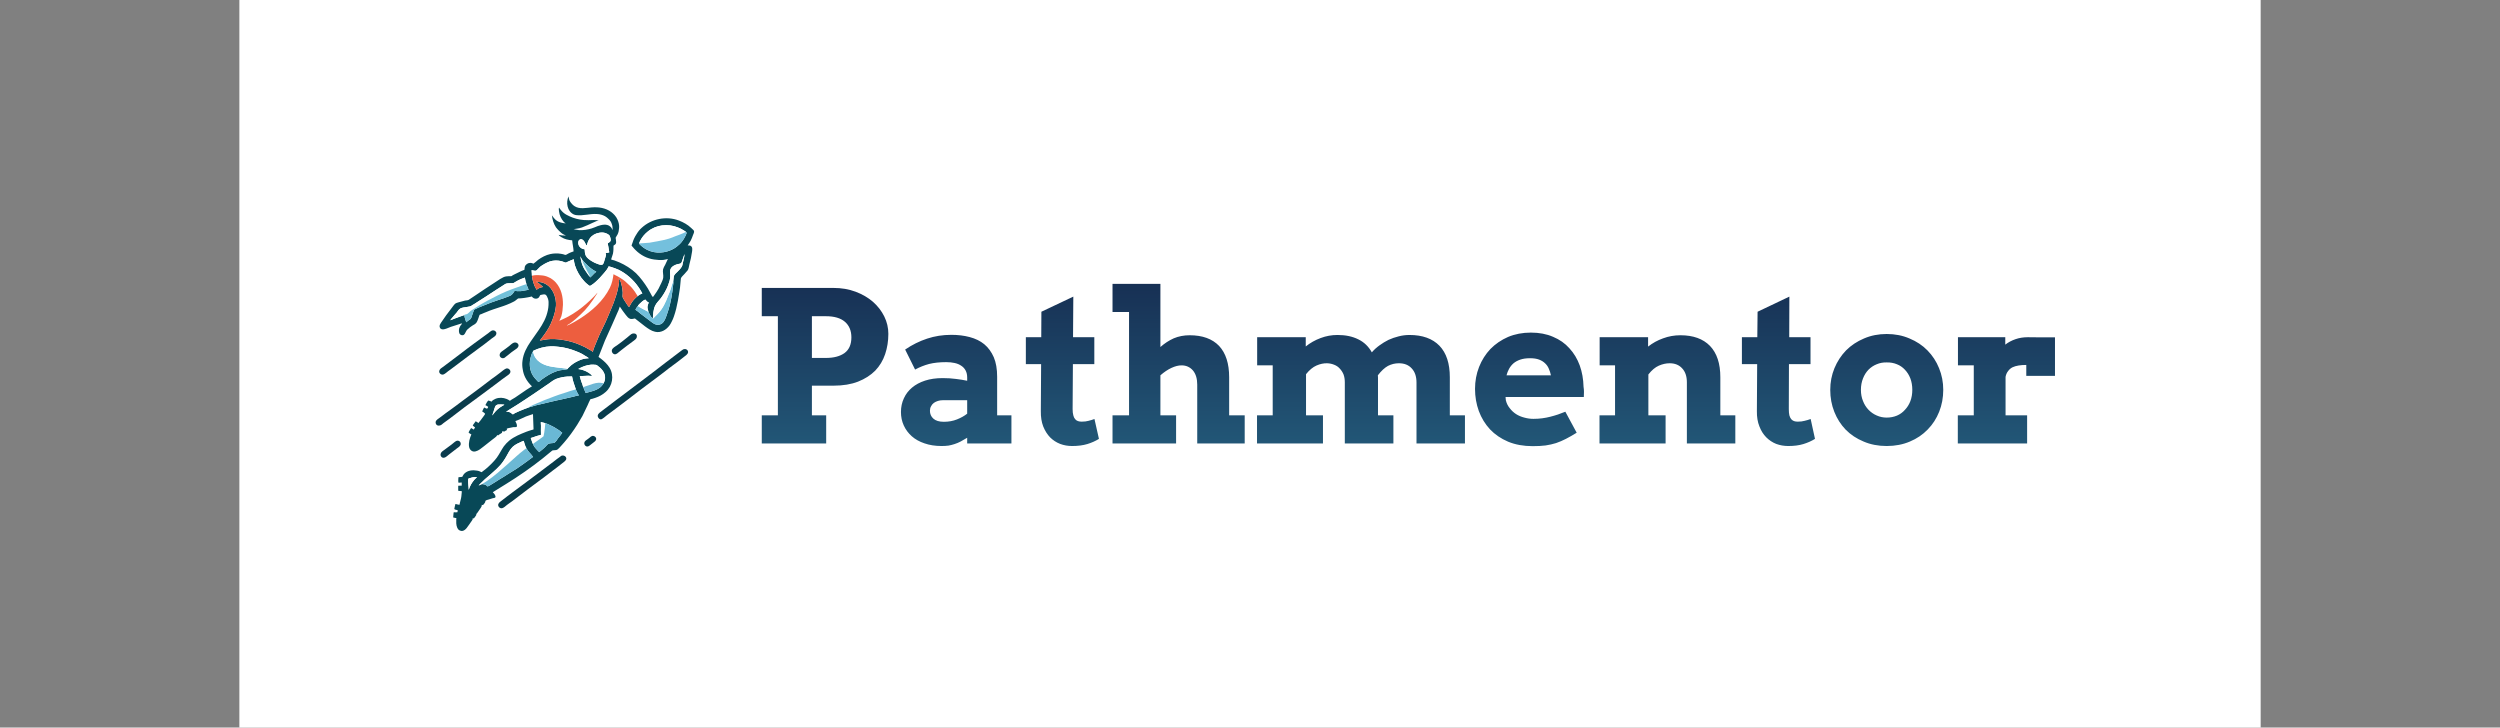<svg xmlns="http://www.w3.org/2000/svg" version="1.1" xmlns:xlink="http://www.w3.org/1999/xlink" xmlns:svgjs="http://svgjs.dev/svgjs" viewBox="0 0 13.034 3.793"><rect x="0" y="0" width="13.034" height="3.793" fill="#808080" stroke="none"/><g transform="matrix(0.73,0,0,0.73,3.911,1.48)"><rect width="14.436" height="14.436" x="-3.648" y="-6.648" fill="#ffffff"></rect><g transform="matrix(1,0,0,1,0,0)" clip-path="url(#SvgjsClipPath80834)"><g clip-path="url(#SvgjsClipPath808292b2e2a39-ae00-4562-966a-a81b282ad3a5)"><path d=" M -2.246 0.985 C -2.242 0.97 -2.227 0.964 -2.216 0.955 C -2.19 0.935 -2.163 0.915 -2.136 0.896 C -2.111 0.879 -2.087 0.859 -2.062 0.841 C -2.016 0.806 -1.969 0.772 -1.922 0.737 C -1.897 0.718 -1.872 0.698 -1.846 0.679 C -1.825 0.665 -1.805 0.649 -1.785 0.634 C -1.773 0.625 -1.761 0.614 -1.748 0.607 C -1.737 0.6 -1.723 0.604 -1.716 0.615 C -1.707 0.628 -1.715 0.641 -1.726 0.649 C -1.759 0.671 -1.79 0.696 -1.822 0.72 C -1.895 0.775 -1.968 0.828 -2.041 0.882 C -2.075 0.908 -2.109 0.934 -2.143 0.96 C -2.159 0.971 -2.175 0.983 -2.191 0.995 C -2.198 1.001 -2.206 1.009 -2.215 1.011 C -2.221 1.013 -2.228 1.013 -2.233 1.011 C -2.243 1.007 -2.248 0.995 -2.246 0.985 Z" fill="#0a3b4b" transform="matrix(1,0,0,1,0,0)" fill-rule="evenodd"></path></g><g clip-path="url(#SvgjsClipPath808292b2e2a39-ae00-4562-966a-a81b282ad3a5)"><path d=" M -2.22 0.62 C -2.216 0.607 -2.205 0.601 -2.195 0.594 C -2.176 0.58 -2.158 0.566 -2.139 0.552 C -2.098 0.522 -2.059 0.491 -2.019 0.461 C -1.985 0.435 -1.951 0.411 -1.917 0.386 C -1.901 0.374 -1.885 0.363 -1.869 0.351 C -1.861 0.345 -1.854 0.338 -1.846 0.334 C -1.835 0.329 -1.822 0.333 -1.816 0.342 C -1.808 0.353 -1.814 0.365 -1.822 0.373 C -1.83 0.38 -1.839 0.385 -1.847 0.391 C -1.862 0.403 -1.878 0.415 -1.893 0.427 C -1.976 0.489 -2.06 0.55 -2.142 0.613 C -2.152 0.62 -2.162 0.627 -2.171 0.635 C -2.178 0.64 -2.185 0.646 -2.194 0.648 C -2.209 0.65 -2.225 0.636 -2.22 0.62 Z" fill="#073d4c" transform="matrix(1,0,0,1,0,0)" fill-rule="evenodd"></path></g><g clip-path="url(#SvgjsClipPath808292b2e2a39-ae00-4562-966a-a81b282ad3a5)"><path d=" M -1.316 -0.345 C -1.314 -0.345 -1.314 -0.345 -1.316 -0.345 C -1.317 -0.347 -1.32 -0.347 -1.322 -0.348 C -1.326 -0.35 -1.33 -0.352 -1.334 -0.354 C -1.346 -0.36 -1.356 -0.371 -1.366 -0.38 C -1.373 -0.387 -1.381 -0.396 -1.387 -0.404 C -1.404 -0.43 -1.412 -0.459 -1.416 -0.489 C -1.414 -0.488 -1.41 -0.482 -1.409 -0.48 C -1.404 -0.473 -1.398 -0.466 -1.391 -0.459 C -1.376 -0.445 -1.359 -0.439 -1.339 -0.435 C -1.332 -0.434 -1.324 -0.432 -1.317 -0.432 C -1.322 -0.435 -1.327 -0.439 -1.331 -0.443 C -1.349 -0.463 -1.362 -0.491 -1.365 -0.517 C -1.366 -0.526 -1.368 -0.537 -1.365 -0.545 C -1.361 -0.54 -1.358 -0.534 -1.353 -0.529 C -1.347 -0.521 -1.34 -0.514 -1.333 -0.508 C -1.32 -0.497 -1.306 -0.49 -1.291 -0.483 C -1.259 -0.468 -1.224 -0.459 -1.189 -0.456 C -1.165 -0.454 -1.142 -0.455 -1.118 -0.456 C -1.11 -0.456 -1.102 -0.455 -1.095 -0.455 C -1.093 -0.455 -1.091 -0.455 -1.089 -0.455 C -1.087 -0.455 -1.086 -0.456 -1.084 -0.456 C -1.084 -0.456 -1.082 -0.455 -1.083 -0.455 C -1.087 -0.453 -1.092 -0.451 -1.096 -0.449 C -1.105 -0.445 -1.114 -0.441 -1.123 -0.437 C -1.149 -0.425 -1.174 -0.413 -1.201 -0.403 C -1.214 -0.399 -1.227 -0.395 -1.241 -0.394 C -1.245 -0.393 -1.249 -0.393 -1.253 -0.392 C -1.255 -0.392 -1.256 -0.391 -1.258 -0.391 C -1.259 -0.392 -1.261 -0.392 -1.26 -0.391 C -1.256 -0.389 -1.252 -0.389 -1.248 -0.388 C -1.239 -0.387 -1.231 -0.385 -1.223 -0.384 C -1.193 -0.382 -1.161 -0.387 -1.132 -0.396 C -1.117 -0.401 -1.102 -0.407 -1.088 -0.413 C -1.061 -0.422 -1.024 -0.431 -1 -0.41 C -0.991 -0.403 -0.987 -0.393 -0.982 -0.384 C -0.982 -0.399 -0.983 -0.416 -0.989 -0.43 C -0.993 -0.443 -1.001 -0.454 -1.011 -0.463 C -1.018 -0.471 -1.027 -0.477 -1.036 -0.483 C -1.054 -0.493 -1.074 -0.498 -1.095 -0.499 C -1.144 -0.502 -1.193 -0.485 -1.242 -0.491 C -1.248 -0.492 -1.254 -0.493 -1.26 -0.496 C -1.307 -0.518 -1.317 -0.582 -1.297 -0.625 C -1.295 -0.614 -1.294 -0.603 -1.289 -0.593 C -1.284 -0.585 -1.279 -0.577 -1.272 -0.57 C -1.267 -0.565 -1.262 -0.56 -1.256 -0.556 C -1.219 -0.531 -1.173 -0.543 -1.132 -0.546 C -1.082 -0.55 -1.033 -0.543 -0.992 -0.513 C -0.983 -0.506 -0.975 -0.499 -0.968 -0.491 C -0.959 -0.481 -0.952 -0.47 -0.947 -0.458 C -0.939 -0.44 -0.934 -0.419 -0.936 -0.399 C -0.937 -0.383 -0.94 -0.367 -0.947 -0.353 C -0.951 -0.345 -0.957 -0.338 -0.961 -0.329 C -0.961 -0.326 -0.959 -0.322 -0.959 -0.318 C -0.958 -0.312 -0.957 -0.304 -0.957 -0.298 C -0.958 -0.294 -0.958 -0.289 -0.96 -0.286 C -0.963 -0.281 -0.971 -0.277 -0.976 -0.273 C -0.976 -0.254 -0.976 -0.234 -0.98 -0.215 C -0.983 -0.201 -0.99 -0.188 -0.993 -0.175 C -0.987 -0.171 -0.978 -0.17 -0.971 -0.168 C -0.959 -0.164 -0.947 -0.159 -0.935 -0.154 C -0.892 -0.135 -0.85 -0.109 -0.815 -0.076 C -0.782 -0.043 -0.755 -0.006 -0.73 0.034 C -0.723 0.046 -0.716 0.058 -0.71 0.07 C -0.706 0.078 -0.701 0.088 -0.695 0.094 C -0.694 0.094 -0.693 0.092 -0.692 0.091 C -0.689 0.088 -0.687 0.083 -0.684 0.08 C -0.673 0.065 -0.663 0.05 -0.654 0.034 C -0.647 0.021 -0.641 0.008 -0.635 -0.005 C -0.63 -0.017 -0.623 -0.03 -0.621 -0.043 C -0.618 -0.063 -0.626 -0.084 -0.622 -0.104 C -0.619 -0.115 -0.613 -0.126 -0.607 -0.136 C -0.601 -0.15 -0.595 -0.163 -0.588 -0.177 C -0.588 -0.177 -0.588 -0.178 -0.588 -0.178 C -0.591 -0.177 -0.595 -0.176 -0.599 -0.175 C -0.606 -0.173 -0.613 -0.172 -0.62 -0.171 C -0.642 -0.169 -0.664 -0.171 -0.686 -0.174 C -0.736 -0.181 -0.782 -0.205 -0.818 -0.241 C -0.825 -0.248 -0.832 -0.255 -0.838 -0.263 C -0.841 -0.266 -0.844 -0.269 -0.847 -0.273 C -0.846 -0.28 -0.842 -0.287 -0.84 -0.294 C -0.834 -0.315 -0.824 -0.336 -0.812 -0.354 C -0.802 -0.371 -0.79 -0.387 -0.775 -0.4 C -0.705 -0.465 -0.598 -0.487 -0.508 -0.452 C -0.477 -0.44 -0.446 -0.423 -0.422 -0.4 C -0.417 -0.395 -0.412 -0.39 -0.407 -0.386 C -0.405 -0.383 -0.402 -0.381 -0.401 -0.378 C -0.398 -0.369 -0.405 -0.357 -0.408 -0.349 C -0.413 -0.335 -0.418 -0.321 -0.425 -0.308 C -0.431 -0.296 -0.439 -0.286 -0.446 -0.275 C -0.442 -0.275 -0.438 -0.275 -0.434 -0.274 C -0.431 -0.274 -0.428 -0.273 -0.426 -0.272 C -0.41 -0.264 -0.413 -0.245 -0.415 -0.23 C -0.419 -0.199 -0.426 -0.169 -0.434 -0.139 C -0.437 -0.127 -0.438 -0.114 -0.443 -0.103 C -0.445 -0.097 -0.45 -0.092 -0.454 -0.088 C -0.463 -0.076 -0.474 -0.066 -0.484 -0.055 C -0.488 -0.05 -0.494 -0.044 -0.495 -0.037 C -0.498 -0.016 -0.498 0.006 -0.501 0.027 C -0.505 0.058 -0.511 0.089 -0.516 0.12 C -0.523 0.159 -0.532 0.197 -0.545 0.234 C -0.549 0.245 -0.553 0.256 -0.559 0.267 C -0.564 0.277 -0.569 0.288 -0.576 0.297 C -0.6 0.329 -0.638 0.352 -0.679 0.342 C -0.706 0.336 -0.728 0.32 -0.75 0.304 C -0.775 0.285 -0.799 0.266 -0.823 0.247 C -0.826 0.247 -0.829 0.249 -0.833 0.249 C -0.84 0.251 -0.849 0.252 -0.856 0.25 C -0.871 0.245 -0.878 0.234 -0.888 0.222 C -0.903 0.202 -0.918 0.183 -0.931 0.162 C -0.935 0.178 -0.943 0.195 -0.95 0.21 C -0.962 0.237 -0.974 0.265 -0.986 0.292 C -1.002 0.33 -1.021 0.367 -1.037 0.405 C -1.053 0.444 -1.068 0.483 -1.083 0.522 C -1.077 0.526 -1.071 0.53 -1.065 0.535 C -1.042 0.553 -1.019 0.574 -1.004 0.599 C -0.97 0.655 -0.983 0.73 -1.032 0.772 C -1.054 0.792 -1.079 0.805 -1.106 0.814 C -1.113 0.816 -1.121 0.819 -1.128 0.821 C -1.132 0.822 -1.137 0.822 -1.141 0.824 C -1.149 0.838 -1.154 0.852 -1.161 0.867 C -1.173 0.892 -1.185 0.918 -1.198 0.944 C -1.21 0.965 -1.223 0.985 -1.235 1.006 C -1.263 1.05 -1.294 1.093 -1.328 1.132 C -1.34 1.145 -1.351 1.159 -1.363 1.171 C -1.37 1.178 -1.376 1.185 -1.386 1.187 C -1.394 1.189 -1.402 1.187 -1.41 1.189 C -1.413 1.19 -1.416 1.193 -1.419 1.195 C -1.5 1.264 -1.587 1.328 -1.677 1.387 C -1.719 1.415 -1.763 1.441 -1.806 1.468 C -1.816 1.475 -1.828 1.481 -1.838 1.488 C -1.832 1.495 -1.824 1.502 -1.821 1.511 C -1.819 1.514 -1.818 1.519 -1.819 1.523 C -1.821 1.529 -1.833 1.53 -1.839 1.531 C -1.848 1.534 -1.858 1.537 -1.867 1.54 C -1.875 1.542 -1.884 1.544 -1.89 1.549 C -1.892 1.552 -1.891 1.556 -1.893 1.56 C -1.896 1.567 -1.903 1.573 -1.908 1.58 C -1.911 1.58 -1.914 1.578 -1.917 1.578 C -1.917 1.582 -1.917 1.586 -1.918 1.589 C -1.924 1.602 -1.935 1.614 -1.942 1.626 C -1.947 1.632 -1.95 1.64 -1.957 1.644 C -1.956 1.646 -1.956 1.647 -1.955 1.649 C -1.956 1.652 -1.959 1.655 -1.96 1.657 C -1.964 1.663 -1.969 1.669 -1.973 1.675 C -1.975 1.676 -1.979 1.674 -1.981 1.673 C -1.981 1.676 -1.981 1.679 -1.982 1.682 C -1.985 1.689 -1.991 1.696 -1.995 1.702 C -1.999 1.707 -2.002 1.712 -2.006 1.718 C -2.008 1.721 -2.011 1.725 -2.014 1.729 C -2.026 1.748 -2.048 1.775 -2.074 1.761 C -2.078 1.76 -2.081 1.757 -2.084 1.754 C -2.097 1.739 -2.1 1.715 -2.099 1.696 C -2.099 1.691 -2.099 1.686 -2.099 1.681 C -2.099 1.678 -2.098 1.675 -2.098 1.673 C -2.106 1.672 -2.114 1.67 -2.121 1.668 C -2.119 1.656 -2.12 1.643 -2.117 1.631 C -2.108 1.632 -2.099 1.632 -2.091 1.631 C -2.089 1.628 -2.089 1.62 -2.089 1.616 C -2.096 1.614 -2.107 1.614 -2.113 1.608 C -2.112 1.596 -2.107 1.584 -2.105 1.572 C -2.101 1.572 -2.096 1.574 -2.092 1.575 C -2.087 1.576 -2.082 1.577 -2.076 1.578 C -2.074 1.572 -2.073 1.566 -2.072 1.56 C -2.066 1.54 -2.062 1.521 -2.061 1.501 C -2.06 1.494 -2.059 1.487 -2.06 1.48 C -2.065 1.48 -2.07 1.479 -2.075 1.479 C -2.078 1.479 -2.082 1.479 -2.085 1.477 C -2.085 1.466 -2.085 1.454 -2.085 1.442 C -2.079 1.442 -2.073 1.441 -2.067 1.441 C -2.065 1.441 -2.061 1.442 -2.06 1.441 C -2.06 1.434 -2.06 1.426 -2.06 1.419 C -2.06 1.418 -2.065 1.419 -2.066 1.419 C -2.072 1.419 -2.079 1.421 -2.084 1.419 C -2.085 1.41 -2.085 1.401 -2.084 1.392 C -2.084 1.389 -2.084 1.384 -2.083 1.381 C -2.077 1.381 -2.07 1.38 -2.064 1.379 C -2.062 1.379 -2.058 1.379 -2.056 1.378 C -2.051 1.37 -2.048 1.362 -2.041 1.355 C -2.017 1.331 -1.981 1.328 -1.949 1.334 C -1.942 1.335 -1.936 1.337 -1.929 1.34 C -1.926 1.341 -1.921 1.345 -1.918 1.345 C -1.908 1.337 -1.897 1.329 -1.887 1.321 C -1.86 1.298 -1.832 1.271 -1.81 1.242 C -1.791 1.216 -1.777 1.186 -1.759 1.16 C -1.748 1.145 -1.734 1.131 -1.72 1.119 C -1.684 1.09 -1.641 1.073 -1.598 1.056 C -1.586 1.051 -1.574 1.048 -1.562 1.044 C -1.558 1.043 -1.555 1.042 -1.551 1.041 C -1.55 1.041 -1.548 1.04 -1.547 1.039 C -1.548 1.003 -1.55 0.967 -1.551 0.93 C -1.567 0.936 -1.584 0.94 -1.601 0.947 C -1.626 0.958 -1.651 0.971 -1.677 0.98 C -1.671 0.994 -1.661 1.007 -1.668 1.022 C -1.675 1.024 -1.683 1.023 -1.691 1.023 C -1.699 1.024 -1.707 1.026 -1.715 1.028 C -1.722 1.029 -1.731 1.031 -1.738 1.034 C -1.738 1.037 -1.737 1.04 -1.737 1.044 C -1.739 1.045 -1.741 1.046 -1.743 1.047 C -1.746 1.049 -1.75 1.051 -1.754 1.053 C -1.755 1.054 -1.758 1.057 -1.759 1.056 C -1.76 1.055 -1.761 1.053 -1.763 1.052 C -1.766 1.052 -1.769 1.053 -1.772 1.055 C -1.772 1.057 -1.772 1.06 -1.772 1.063 C -1.78 1.07 -1.792 1.074 -1.799 1.082 C -1.801 1.082 -1.803 1.08 -1.806 1.08 C -1.809 1.083 -1.811 1.087 -1.814 1.091 C -1.823 1.099 -1.832 1.105 -1.841 1.112 C -1.862 1.129 -1.882 1.145 -1.903 1.161 C -1.92 1.174 -1.939 1.191 -1.96 1.196 C -1.982 1.203 -2.002 1.188 -2.007 1.166 C -2.013 1.135 -2.003 1.103 -1.991 1.075 C -1.992 1.074 -1.996 1.073 -1.997 1.072 C -2.002 1.069 -2.007 1.066 -2.011 1.062 C -2.007 1.05 -1.999 1.04 -1.993 1.03 C -1.992 1.029 -1.99 1.031 -1.989 1.032 C -1.985 1.034 -1.982 1.036 -1.978 1.038 C -1.977 1.039 -1.975 1.041 -1.974 1.041 C -1.972 1.037 -1.969 1.033 -1.967 1.029 C -1.966 1.028 -1.964 1.026 -1.965 1.025 C -1.97 1.021 -1.976 1.017 -1.981 1.012 C -1.981 1.009 -1.977 1.006 -1.976 1.003 C -1.971 0.996 -1.965 0.989 -1.96 0.981 C -1.953 0.985 -1.947 0.989 -1.94 0.994 C -1.94 0.994 -1.938 0.991 -1.938 0.99 C -1.934 0.986 -1.931 0.982 -1.928 0.978 C -1.919 0.967 -1.911 0.955 -1.902 0.943 C -1.899 0.938 -1.893 0.932 -1.893 0.927 C -1.899 0.921 -1.906 0.915 -1.914 0.911 C -1.911 0.904 -1.907 0.897 -1.904 0.89 C -1.902 0.888 -1.901 0.884 -1.899 0.883 C -1.893 0.885 -1.885 0.892 -1.878 0.891 C -1.874 0.888 -1.872 0.883 -1.871 0.878 C -1.877 0.873 -1.884 0.87 -1.891 0.866 C -1.885 0.855 -1.879 0.841 -1.87 0.833 C -1.865 0.834 -1.859 0.836 -1.854 0.838 C -1.852 0.839 -1.849 0.841 -1.847 0.841 C -1.84 0.831 -1.83 0.826 -1.819 0.821 C -1.793 0.81 -1.764 0.812 -1.739 0.822 C -1.731 0.826 -1.723 0.829 -1.716 0.835 C -1.713 0.834 -1.709 0.83 -1.706 0.828 C -1.697 0.823 -1.688 0.818 -1.679 0.812 C -1.652 0.793 -1.624 0.775 -1.597 0.756 C -1.588 0.75 -1.579 0.744 -1.57 0.739 C -1.567 0.737 -1.564 0.735 -1.562 0.734 C -1.561 0.734 -1.559 0.733 -1.558 0.732 C -1.577 0.714 -1.594 0.693 -1.606 0.669 C -1.615 0.651 -1.621 0.632 -1.624 0.612 C -1.628 0.591 -1.629 0.57 -1.626 0.549 C -1.62 0.498 -1.596 0.453 -1.567 0.411 C -1.555 0.395 -1.544 0.378 -1.532 0.361 C -1.502 0.319 -1.472 0.276 -1.455 0.226 C -1.447 0.202 -1.441 0.177 -1.44 0.151 C -1.439 0.135 -1.439 0.121 -1.444 0.106 C -1.448 0.097 -1.452 0.084 -1.46 0.078 C -1.468 0.072 -1.482 0.076 -1.491 0.078 C -1.494 0.079 -1.498 0.079 -1.5 0.081 C -1.504 0.086 -1.505 0.093 -1.51 0.098 C -1.52 0.108 -1.536 0.108 -1.548 0.101 C -1.553 0.098 -1.556 0.094 -1.56 0.09 C -1.569 0.093 -1.578 0.094 -1.587 0.096 C -1.604 0.099 -1.62 0.102 -1.636 0.103 C -1.642 0.104 -1.65 0.103 -1.656 0.104 C -1.66 0.105 -1.663 0.109 -1.666 0.111 C -1.672 0.116 -1.678 0.121 -1.685 0.125 C -1.702 0.135 -1.721 0.142 -1.74 0.15 C -1.755 0.156 -1.77 0.161 -1.786 0.166 C -1.819 0.177 -1.852 0.187 -1.884 0.201 C -1.896 0.206 -1.908 0.21 -1.92 0.216 C -1.924 0.217 -1.928 0.218 -1.932 0.221 C -1.935 0.225 -1.936 0.232 -1.938 0.237 C -1.943 0.251 -1.947 0.265 -1.955 0.277 C -1.962 0.286 -1.972 0.292 -1.982 0.297 C -1.994 0.305 -2.006 0.313 -2.016 0.323 C -2.023 0.328 -2.027 0.335 -2.031 0.343 C -2.034 0.35 -2.038 0.358 -2.044 0.363 C -2.053 0.371 -2.069 0.366 -2.075 0.357 C -2.081 0.346 -2.081 0.33 -2.078 0.318 C -2.076 0.311 -2.072 0.304 -2.068 0.297 C -2.064 0.292 -2.059 0.288 -2.057 0.282 C -2.06 0.283 -2.063 0.283 -2.066 0.284 C -2.076 0.287 -2.085 0.29 -2.094 0.293 C -2.109 0.298 -2.124 0.302 -2.138 0.307 C -2.148 0.311 -2.158 0.315 -2.168 0.319 C -2.181 0.323 -2.197 0.33 -2.21 0.32 C -2.212 0.319 -2.214 0.317 -2.215 0.314 C -2.224 0.298 -2.211 0.282 -2.202 0.269 C -2.182 0.239 -2.161 0.21 -2.139 0.182 C -2.133 0.174 -2.127 0.166 -2.121 0.158 C -2.117 0.153 -2.112 0.146 -2.107 0.142 C -2.1 0.136 -2.089 0.134 -2.08 0.131 C -2.065 0.127 -2.051 0.123 -2.035 0.119 C -2.027 0.118 -2.018 0.118 -2.01 0.114 C -1.99 0.101 -1.97 0.087 -1.95 0.074 C -1.914 0.049 -1.877 0.025 -1.84 0.001 C -1.822 -0.011 -1.804 -0.023 -1.785 -0.035 C -1.777 -0.039 -1.769 -0.044 -1.761 -0.048 C -1.748 -0.054 -1.736 -0.054 -1.722 -0.055 C -1.717 -0.055 -1.711 -0.054 -1.706 -0.055 C -1.703 -0.055 -1.701 -0.058 -1.698 -0.06 C -1.695 -0.062 -1.69 -0.064 -1.687 -0.066 C -1.672 -0.074 -1.657 -0.081 -1.642 -0.088 C -1.635 -0.092 -1.628 -0.094 -1.621 -0.097 C -1.618 -0.098 -1.614 -0.099 -1.612 -0.101 C -1.611 -0.108 -1.611 -0.116 -1.609 -0.123 C -1.604 -0.139 -1.587 -0.15 -1.57 -0.15 C -1.565 -0.15 -1.56 -0.149 -1.555 -0.147 C -1.553 -0.147 -1.55 -0.145 -1.548 -0.144 C -1.536 -0.152 -1.526 -0.162 -1.515 -0.171 C -1.489 -0.19 -1.459 -0.206 -1.427 -0.213 C -1.403 -0.218 -1.377 -0.219 -1.353 -0.215 C -1.345 -0.214 -1.337 -0.212 -1.33 -0.21 C -1.326 -0.209 -1.322 -0.206 -1.318 -0.207 C -1.316 -0.207 -1.314 -0.208 -1.312 -0.209 C -1.307 -0.212 -1.302 -0.215 -1.296 -0.218 C -1.289 -0.221 -1.282 -0.225 -1.275 -0.227 C -1.27 -0.229 -1.265 -0.23 -1.261 -0.232 C -1.262 -0.259 -1.269 -0.284 -1.271 -0.311 C -1.298 -0.313 -1.325 -0.319 -1.347 -0.333 C -1.355 -0.338 -1.363 -0.343 -1.368 -0.35 C -1.351 -0.346 -1.334 -0.345 -1.316 -0.345 Z M -2.041 0.223 C -2.04 0.228 -2.04 0.233 -2.039 0.238 C -2.036 0.25 -2.032 0.262 -2.028 0.274 C -2.024 0.272 -2.019 0.267 -2.016 0.264 C -2.009 0.259 -2 0.255 -1.995 0.248 C -1.988 0.237 -1.986 0.222 -1.981 0.21 C -1.979 0.204 -1.977 0.199 -1.975 0.194 C -1.974 0.191 -1.973 0.187 -1.971 0.184 C -1.951 0.173 -1.929 0.165 -1.907 0.156 C -1.87 0.14 -1.831 0.126 -1.792 0.113 C -1.771 0.106 -1.75 0.1 -1.73 0.091 C -1.722 0.088 -1.712 0.085 -1.705 0.079 C -1.696 0.072 -1.688 0.06 -1.682 0.05 C -1.668 0.052 -1.653 0.053 -1.638 0.052 C -1.619 0.05 -1.601 0.045 -1.582 0.042 C -1.583 0.038 -1.586 0.034 -1.587 0.03 C -1.591 0.021 -1.595 0.012 -1.598 0.003 C -1.598 -0.004 -1.602 -0.012 -1.604 -0.018 C -1.606 -0.027 -1.607 -0.036 -1.609 -0.045 C -1.614 -0.043 -1.62 -0.041 -1.625 -0.039 C -1.636 -0.035 -1.647 -0.03 -1.657 -0.025 C -1.664 -0.021 -1.671 -0.017 -1.678 -0.013 C -1.682 -0.011 -1.686 -0.007 -1.69 -0.006 C -1.695 -0.004 -1.701 -0.005 -1.705 -0.005 C -1.714 -0.005 -1.722 -0.005 -1.731 -0.004 C -1.735 -0.003 -1.74 -0.003 -1.745 -0.001 C -1.753 0.003 -1.761 0.009 -1.769 0.014 C -1.784 0.023 -1.799 0.033 -1.813 0.042 C -1.858 0.072 -1.903 0.101 -1.949 0.13 C -1.959 0.137 -1.97 0.144 -1.981 0.15 C -1.988 0.155 -1.994 0.159 -2.001 0.161 C -2.017 0.165 -2.033 0.166 -2.049 0.169 C -2.056 0.171 -2.064 0.172 -2.07 0.176 C -2.082 0.183 -2.088 0.195 -2.096 0.205 C -2.106 0.217 -2.117 0.228 -2.126 0.24 C -2.132 0.246 -2.137 0.253 -2.142 0.26 C -2.116 0.25 -2.091 0.24 -2.065 0.231 C -2.059 0.229 -2.053 0.227 -2.047 0.225 C -2.045 0.223 -2.042 0.221 -2.041 0.223 Z M -2.014 1.397 C -2.016 1.422 -2.01 1.446 -2.01 1.471 C -2.002 1.444 -1.988 1.42 -1.97 1.399 C -1.964 1.392 -1.957 1.386 -1.951 1.38 C -1.958 1.38 -1.965 1.379 -1.972 1.38 C -1.981 1.381 -1.989 1.383 -1.997 1.386 C -2.002 1.387 -2.008 1.388 -2.012 1.391 C -2.013 1.393 -2.013 1.395 -2.014 1.397 Z M -1.912 1.43 C -1.903 1.431 -1.892 1.433 -1.884 1.439 C -1.88 1.441 -1.878 1.445 -1.875 1.447 C -1.867 1.444 -1.86 1.44 -1.854 1.436 C -1.831 1.423 -1.81 1.408 -1.787 1.394 C -1.766 1.382 -1.746 1.369 -1.726 1.356 C -1.706 1.343 -1.685 1.331 -1.665 1.318 C -1.626 1.291 -1.588 1.264 -1.551 1.236 C -1.56 1.22 -1.575 1.208 -1.586 1.193 C -1.589 1.189 -1.592 1.185 -1.594 1.18 C -1.596 1.178 -1.597 1.175 -1.599 1.174 C -1.598 1.172 -1.599 1.171 -1.6 1.17 C -1.602 1.166 -1.604 1.163 -1.605 1.16 C -1.61 1.147 -1.614 1.134 -1.617 1.121 C -1.626 1.123 -1.636 1.129 -1.645 1.133 C -1.664 1.141 -1.682 1.151 -1.697 1.165 C -1.716 1.184 -1.728 1.208 -1.741 1.232 C -1.747 1.243 -1.754 1.254 -1.761 1.264 C -1.775 1.285 -1.791 1.303 -1.809 1.32 C -1.837 1.346 -1.865 1.371 -1.894 1.395 C -1.904 1.405 -1.914 1.414 -1.924 1.424 C -1.929 1.429 -1.935 1.434 -1.939 1.44 C -1.939 1.44 -1.937 1.439 -1.936 1.439 C -1.934 1.438 -1.932 1.437 -1.93 1.436 C -1.926 1.434 -1.923 1.433 -1.919 1.431 C -1.917 1.431 -1.914 1.429 -1.912 1.43 Z M -1.84 0.933 C -1.841 0.936 -1.841 0.938 -1.842 0.94 C -1.828 0.921 -1.814 0.903 -1.794 0.888 C -1.782 0.878 -1.768 0.872 -1.755 0.863 C -1.756 0.862 -1.76 0.863 -1.761 0.862 C -1.768 0.862 -1.775 0.862 -1.782 0.861 C -1.791 0.861 -1.802 0.86 -1.81 0.865 C -1.819 0.869 -1.822 0.878 -1.825 0.887 C -1.83 0.902 -1.834 0.918 -1.84 0.933 Z M -1.58 0.882 C -1.573 0.879 -1.565 0.878 -1.558 0.876 C -1.533 0.867 -1.507 0.862 -1.481 0.856 C -1.447 0.848 -1.414 0.839 -1.38 0.832 C -1.369 0.829 -1.358 0.827 -1.347 0.825 C -1.318 0.818 -1.289 0.811 -1.26 0.805 C -1.248 0.802 -1.236 0.797 -1.223 0.797 C -1.231 0.783 -1.24 0.769 -1.245 0.753 C -1.255 0.722 -1.267 0.693 -1.272 0.661 C -1.284 0.662 -1.295 0.662 -1.307 0.662 C -1.332 0.664 -1.359 0.669 -1.383 0.678 C -1.403 0.686 -1.422 0.7 -1.439 0.713 C -1.453 0.723 -1.467 0.731 -1.48 0.741 C -1.527 0.774 -1.575 0.805 -1.623 0.837 C -1.651 0.856 -1.679 0.873 -1.708 0.891 C -1.716 0.896 -1.725 0.901 -1.733 0.907 C -1.736 0.909 -1.741 0.911 -1.743 0.914 C -1.743 0.915 -1.741 0.914 -1.74 0.914 C -1.739 0.913 -1.737 0.913 -1.736 0.913 C -1.731 0.913 -1.726 0.914 -1.722 0.915 C -1.715 0.917 -1.708 0.921 -1.703 0.926 C -1.701 0.927 -1.697 0.932 -1.694 0.932 C -1.689 0.929 -1.685 0.926 -1.68 0.923 C -1.657 0.912 -1.634 0.902 -1.61 0.893 C -1.603 0.89 -1.595 0.887 -1.588 0.885 C -1.585 0.884 -1.582 0.881 -1.58 0.882 Z M -1.304 0.607 C -1.301 0.602 -1.297 0.598 -1.292 0.594 C -1.283 0.585 -1.273 0.576 -1.262 0.569 C -1.241 0.555 -1.216 0.543 -1.191 0.536 C -1.179 0.533 -1.165 0.532 -1.152 0.531 C -1.16 0.524 -1.17 0.519 -1.18 0.513 C -1.186 0.509 -1.193 0.505 -1.199 0.501 C -1.214 0.493 -1.23 0.486 -1.246 0.48 C -1.286 0.464 -1.328 0.453 -1.371 0.449 C -1.389 0.447 -1.408 0.445 -1.426 0.446 C -1.468 0.448 -1.511 0.459 -1.549 0.478 C -1.55 0.479 -1.55 0.481 -1.55 0.483 C -1.554 0.484 -1.556 0.492 -1.558 0.495 C -1.563 0.508 -1.567 0.521 -1.57 0.535 C -1.58 0.583 -1.571 0.635 -1.539 0.672 C -1.532 0.68 -1.526 0.687 -1.519 0.694 C -1.517 0.696 -1.513 0.701 -1.51 0.701 C -1.503 0.696 -1.497 0.689 -1.49 0.684 C -1.457 0.66 -1.422 0.637 -1.383 0.624 C -1.364 0.617 -1.344 0.615 -1.324 0.613 C -1.319 0.612 -1.314 0.611 -1.309 0.61 C -1.307 0.61 -1.305 0.609 -1.304 0.607 Z M -1.551 1.144 C -1.55 1.148 -1.546 1.154 -1.544 1.158 C -1.537 1.17 -1.527 1.18 -1.518 1.19 C -1.515 1.193 -1.512 1.196 -1.509 1.199 C -1.509 1.2 -1.507 1.202 -1.506 1.202 C -1.502 1.198 -1.499 1.194 -1.494 1.191 C -1.485 1.183 -1.475 1.176 -1.467 1.168 C -1.462 1.162 -1.457 1.157 -1.452 1.152 C -1.449 1.149 -1.446 1.145 -1.442 1.143 C -1.432 1.138 -1.42 1.138 -1.41 1.137 C -1.405 1.136 -1.4 1.137 -1.396 1.133 C -1.386 1.126 -1.379 1.113 -1.372 1.103 C -1.362 1.09 -1.351 1.078 -1.342 1.064 C -1.345 1.062 -1.348 1.059 -1.352 1.056 C -1.357 1.051 -1.363 1.047 -1.369 1.043 C -1.389 1.029 -1.409 1.018 -1.431 1.008 C -1.438 1.004 -1.446 1.001 -1.454 0.998 C -1.456 0.997 -1.46 0.995 -1.463 0.996 C -1.463 0.994 -1.468 0.994 -1.47 0.993 C -1.478 0.991 -1.486 0.989 -1.495 0.987 C -1.495 0.99 -1.495 0.993 -1.495 0.995 C -1.494 1.001 -1.494 1.007 -1.494 1.013 C -1.494 1.035 -1.495 1.056 -1.494 1.078 C -1.497 1.079 -1.501 1.08 -1.503 1.081 C -1.514 1.084 -1.524 1.086 -1.534 1.09 C -1.545 1.093 -1.556 1.099 -1.567 1.101 C -1.564 1.11 -1.561 1.118 -1.558 1.127 C -1.556 1.132 -1.554 1.139 -1.551 1.144 Z M -1.558 -0.058 C -1.559 -0.055 -1.558 -0.052 -1.557 -0.049 C -1.556 -0.043 -1.555 -0.036 -1.554 -0.03 C -1.55 -0.014 -1.545 0.001 -1.539 0.016 C -1.535 0.025 -1.529 0.033 -1.526 0.042 C -1.521 0.04 -1.516 0.035 -1.511 0.032 C -1.501 0.027 -1.491 0.024 -1.479 0.022 C -1.483 0.018 -1.488 0.014 -1.493 0.01 C -1.504 0 -1.516 -0.01 -1.53 -0.015 C -1.509 -0.014 -1.488 -0.013 -1.468 -0.003 C -1.422 0.018 -1.396 0.067 -1.389 0.116 C -1.387 0.129 -1.386 0.144 -1.387 0.157 C -1.39 0.19 -1.399 0.221 -1.41 0.251 C -1.418 0.272 -1.426 0.292 -1.437 0.311 C -1.456 0.345 -1.479 0.375 -1.502 0.405 C -1.476 0.4 -1.45 0.395 -1.423 0.394 C -1.389 0.393 -1.356 0.397 -1.323 0.403 C -1.285 0.41 -1.248 0.421 -1.212 0.437 C -1.19 0.446 -1.169 0.457 -1.149 0.469 C -1.141 0.474 -1.13 0.479 -1.123 0.486 C -1.122 0.482 -1.122 0.478 -1.121 0.474 C -1.117 0.46 -1.11 0.446 -1.105 0.432 C -1.087 0.387 -1.068 0.343 -1.046 0.3 C -1.038 0.285 -1.032 0.27 -1.025 0.255 C -1.008 0.215 -0.991 0.176 -0.975 0.135 C -0.962 0.1 -0.95 0.064 -0.943 0.028 C -0.94 0.011 -0.936 -0.006 -0.936 -0.022 C -0.936 -0.028 -0.937 -0.034 -0.938 -0.039 C -0.935 -0.036 -0.933 -0.033 -0.931 -0.029 C -0.925 -0.019 -0.922 -0.009 -0.92 0.002 C -0.914 0.022 -0.911 0.043 -0.91 0.063 C -0.91 0.069 -0.91 0.074 -0.911 0.08 C -0.911 0.084 -0.912 0.089 -0.911 0.093 C -0.909 0.102 -0.902 0.11 -0.898 0.118 C -0.89 0.129 -0.884 0.141 -0.876 0.152 C -0.872 0.157 -0.869 0.162 -0.865 0.166 C -0.855 0.147 -0.844 0.128 -0.83 0.112 C -0.825 0.107 -0.821 0.102 -0.815 0.097 C -0.812 0.094 -0.808 0.091 -0.804 0.088 C -0.802 0.086 -0.799 0.084 -0.796 0.082 C -0.789 0.077 -0.779 0.071 -0.77 0.069 C -0.772 0.064 -0.776 0.059 -0.778 0.054 C -0.785 0.042 -0.792 0.031 -0.8 0.02 C -0.835 -0.03 -0.884 -0.073 -0.938 -0.1 C -0.955 -0.108 -0.973 -0.114 -0.991 -0.12 C -0.996 -0.121 -1 -0.122 -1.005 -0.124 C -1.007 -0.124 -1.009 -0.125 -1.011 -0.125 C -1.018 -0.108 -1.03 -0.092 -1.042 -0.079 C -1.062 -0.055 -1.083 -0.032 -1.106 -0.012 C -1.115 -0.004 -1.124 0.003 -1.134 0.009 C -1.137 0.011 -1.142 0.015 -1.146 0.014 C -1.151 0.013 -1.155 0.008 -1.159 0.005 C -1.169 -0.002 -1.178 -0.011 -1.186 -0.02 C -1.215 -0.051 -1.238 -0.091 -1.251 -0.131 C -1.253 -0.139 -1.255 -0.147 -1.257 -0.156 C -1.258 -0.162 -1.258 -0.169 -1.26 -0.176 C -1.274 -0.171 -1.287 -0.165 -1.301 -0.159 C -1.305 -0.157 -1.313 -0.152 -1.319 -0.152 C -1.322 -0.152 -1.326 -0.155 -1.33 -0.156 C -1.337 -0.159 -1.345 -0.161 -1.352 -0.163 C -1.378 -0.169 -1.405 -0.168 -1.431 -0.16 C -1.455 -0.151 -1.479 -0.138 -1.5 -0.122 C -1.508 -0.115 -1.514 -0.107 -1.522 -0.1 C -1.524 -0.098 -1.527 -0.095 -1.53 -0.094 C -1.533 -0.093 -1.537 -0.094 -1.54 -0.094 C -1.547 -0.096 -1.554 -0.097 -1.561 -0.098 C -1.561 -0.088 -1.56 -0.079 -1.559 -0.069 C -1.559 -0.066 -1.56 -0.06 -1.558 -0.058 Z M -1.228 -0.296 C -1.229 -0.269 -1.208 -0.249 -1.182 -0.247 C -1.181 -0.232 -1.181 -0.216 -1.174 -0.202 C -1.165 -0.184 -1.147 -0.172 -1.129 -0.161 C -1.117 -0.154 -1.104 -0.147 -1.091 -0.143 C -1.081 -0.139 -1.07 -0.135 -1.06 -0.136 C -1.05 -0.137 -1.047 -0.148 -1.044 -0.156 C -1.04 -0.168 -1.036 -0.181 -1.033 -0.193 C -1.032 -0.198 -1.029 -0.204 -1.029 -0.21 C -1.029 -0.213 -1.032 -0.217 -1.033 -0.22 C -1.024 -0.221 -1.014 -0.222 -1.006 -0.225 C -1.008 -0.239 -1.01 -0.253 -1.013 -0.267 C -1.014 -0.274 -1.017 -0.283 -1.017 -0.29 C -1.01 -0.293 -1.001 -0.3 -0.997 -0.306 C -0.995 -0.312 -0.996 -0.319 -0.997 -0.324 C -0.999 -0.331 -1.001 -0.34 -1.005 -0.346 C -1.009 -0.351 -1.015 -0.354 -1.02 -0.357 C -1.037 -0.367 -1.059 -0.369 -1.078 -0.365 C -1.104 -0.361 -1.13 -0.347 -1.145 -0.325 C -1.156 -0.31 -1.162 -0.293 -1.167 -0.275 C -1.169 -0.272 -1.173 -0.281 -1.174 -0.283 C -1.179 -0.293 -1.185 -0.307 -1.195 -0.314 C -1.203 -0.321 -1.215 -0.321 -1.222 -0.312 C -1.226 -0.308 -1.227 -0.302 -1.228 -0.296 Z M -1.191 0.738 C -1.191 0.742 -1.187 0.748 -1.186 0.751 C -1.182 0.76 -1.179 0.77 -1.175 0.779 C -1.166 0.778 -1.157 0.774 -1.148 0.772 C -1.121 0.765 -1.093 0.757 -1.071 0.739 C -1.061 0.731 -1.054 0.721 -1.047 0.711 C -1.043 0.703 -1.04 0.695 -1.038 0.687 C -1.03 0.652 -1.047 0.621 -1.073 0.598 C -1.078 0.594 -1.084 0.59 -1.089 0.585 C -1.091 0.584 -1.094 0.581 -1.096 0.58 C -1.1 0.578 -1.104 0.578 -1.107 0.578 C -1.117 0.577 -1.126 0.576 -1.136 0.577 C -1.169 0.58 -1.199 0.591 -1.228 0.608 C -1.201 0.612 -1.176 0.62 -1.153 0.635 C -1.144 0.641 -1.134 0.648 -1.129 0.658 C -1.138 0.657 -1.147 0.656 -1.156 0.656 C -1.177 0.656 -1.197 0.659 -1.217 0.659 C -1.215 0.666 -1.213 0.674 -1.211 0.681 C -1.207 0.694 -1.203 0.706 -1.198 0.718 C -1.197 0.723 -1.195 0.727 -1.194 0.732 C -1.193 0.734 -1.192 0.737 -1.191 0.738 Z M -1.144 -0.05 C -1.147 -0.053 -1.143 -0.047 -1.142 -0.046 C -1.132 -0.054 -1.123 -0.065 -1.114 -0.074 C -1.11 -0.078 -1.103 -0.082 -1.099 -0.087 C -1.128 -0.1 -1.152 -0.122 -1.174 -0.144 C -1.18 -0.15 -1.185 -0.156 -1.191 -0.162 C -1.192 -0.164 -1.195 -0.168 -1.197 -0.167 C -1.198 -0.171 -1.201 -0.174 -1.203 -0.177 C -1.206 -0.184 -1.209 -0.19 -1.213 -0.197 C -1.21 -0.175 -1.205 -0.152 -1.197 -0.132 C -1.189 -0.112 -1.178 -0.094 -1.165 -0.077 C -1.159 -0.068 -1.152 -0.058 -1.144 -0.05 Z M -0.726 0.2 C -0.729 0.187 -0.735 0.174 -0.733 0.16 C -0.732 0.153 -0.729 0.147 -0.727 0.14 C -0.726 0.138 -0.724 0.135 -0.724 0.133 C -0.735 0.131 -0.741 0.119 -0.749 0.112 C -0.765 0.118 -0.779 0.133 -0.791 0.144 C -0.794 0.148 -0.797 0.151 -0.8 0.154 C -0.801 0.156 -0.802 0.157 -0.801 0.158 C -0.804 0.158 -0.806 0.162 -0.807 0.164 C -0.81 0.169 -0.813 0.174 -0.816 0.178 C -0.817 0.18 -0.819 0.183 -0.819 0.185 C -0.807 0.192 -0.795 0.203 -0.784 0.212 C -0.758 0.232 -0.732 0.252 -0.705 0.272 C -0.698 0.277 -0.691 0.283 -0.682 0.287 C -0.667 0.295 -0.647 0.294 -0.633 0.285 C -0.612 0.271 -0.604 0.245 -0.596 0.223 C -0.576 0.169 -0.564 0.114 -0.556 0.057 C -0.553 0.038 -0.551 0.018 -0.549 -0.001 C -0.549 -0.006 -0.548 -0.01 -0.548 -0.015 C -0.548 -0.017 -0.548 -0.019 -0.55 -0.019 C -0.548 -0.023 -0.548 -0.027 -0.548 -0.03 C -0.546 -0.04 -0.547 -0.053 -0.542 -0.062 C -0.537 -0.07 -0.53 -0.077 -0.523 -0.083 C -0.511 -0.095 -0.498 -0.107 -0.489 -0.122 C -0.484 -0.129 -0.483 -0.14 -0.481 -0.149 C -0.475 -0.17 -0.47 -0.191 -0.469 -0.213 C -0.474 -0.198 -0.479 -0.183 -0.485 -0.167 C -0.487 -0.161 -0.489 -0.152 -0.494 -0.148 C -0.499 -0.143 -0.511 -0.143 -0.518 -0.141 C -0.535 -0.136 -0.555 -0.128 -0.565 -0.112 C -0.577 -0.094 -0.57 -0.073 -0.571 -0.053 C -0.571 -0.032 -0.578 -0.012 -0.585 0.007 C -0.597 0.04 -0.615 0.071 -0.636 0.1 C -0.65 0.119 -0.669 0.135 -0.679 0.157 C -0.692 0.185 -0.693 0.218 -0.695 0.248 C -0.707 0.24 -0.716 0.222 -0.722 0.209 C -0.723 0.206 -0.724 0.203 -0.726 0.2 Z M -0.793 -0.289 C -0.791 -0.283 -0.784 -0.278 -0.78 -0.274 C -0.766 -0.261 -0.75 -0.25 -0.733 -0.242 C -0.676 -0.214 -0.605 -0.219 -0.55 -0.249 C -0.533 -0.258 -0.517 -0.271 -0.502 -0.285 C -0.485 -0.302 -0.473 -0.321 -0.462 -0.343 C -0.46 -0.348 -0.457 -0.354 -0.455 -0.359 C -0.455 -0.361 -0.454 -0.364 -0.454 -0.366 C -0.456 -0.368 -0.457 -0.369 -0.459 -0.371 C -0.461 -0.375 -0.469 -0.378 -0.473 -0.381 C -0.486 -0.39 -0.501 -0.397 -0.516 -0.403 C -0.587 -0.432 -0.672 -0.423 -0.732 -0.373 C -0.752 -0.357 -0.771 -0.335 -0.783 -0.312 C -0.786 -0.306 -0.789 -0.301 -0.791 -0.295 C -0.792 -0.294 -0.793 -0.29 -0.793 -0.289 Z" fill="#084857" transform="matrix(1,0,0,1,0,0)" fill-rule="evenodd"></path></g><g clip-path="url(#SvgjsClipPath808292b2e2a39-ae00-4562-966a-a81b282ad3a5)"><path d=" M -2.211 1.216 C -2.209 1.202 -2.196 1.194 -2.186 1.187 C -2.168 1.173 -2.15 1.161 -2.132 1.147 C -2.121 1.139 -2.111 1.128 -2.099 1.122 C -2.083 1.115 -2.066 1.126 -2.067 1.144 C -2.068 1.158 -2.083 1.167 -2.093 1.174 C -2.112 1.188 -2.131 1.203 -2.15 1.218 C -2.159 1.225 -2.168 1.234 -2.178 1.239 C -2.183 1.241 -2.189 1.243 -2.194 1.242 C -2.206 1.239 -2.213 1.227 -2.211 1.216 Z" fill="#0a3b4e" transform="matrix(1,0,0,1,0,0)" fill-rule="evenodd"></path></g><g clip-path="url(#SvgjsClipPath808292b2e2a39-ae00-4562-966a-a81b282ad3a5)"><path d=" M -1.598 0.003 C -1.599 0.002 -1.603 0.004 -1.604 0.004 C -1.611 0.006 -1.617 0.008 -1.623 0.01 C -1.636 0.014 -1.649 0.019 -1.662 0.024 C -1.675 0.029 -1.688 0.033 -1.701 0.038 C -1.751 0.056 -1.798 0.079 -1.845 0.104 C -1.867 0.115 -1.89 0.127 -1.912 0.14 C -1.93 0.15 -1.947 0.161 -1.964 0.172 C -1.975 0.18 -1.987 0.186 -1.998 0.195 C -2.005 0.201 -2.011 0.209 -2.019 0.214 C -2.024 0.217 -2.03 0.218 -2.036 0.219 C -2.038 0.22 -2.041 0.22 -2.041 0.223 C -2.042 0.221 -2.045 0.223 -2.047 0.225 C -2.053 0.227 -2.059 0.229 -2.065 0.231 C -2.091 0.24 -2.116 0.25 -2.142 0.26 C -2.137 0.253 -2.132 0.246 -2.126 0.24 C -2.117 0.228 -2.106 0.217 -2.096 0.205 C -2.088 0.195 -2.082 0.183 -2.07 0.176 C -2.064 0.172 -2.056 0.171 -2.049 0.169 C -2.033 0.166 -2.017 0.165 -2.001 0.161 C -1.994 0.159 -1.988 0.155 -1.981 0.15 C -1.97 0.144 -1.959 0.137 -1.949 0.13 C -1.903 0.101 -1.858 0.072 -1.813 0.042 C -1.799 0.033 -1.784 0.023 -1.769 0.014 C -1.761 0.009 -1.753 0.003 -1.745 -0.001 C -1.74 -0.003 -1.735 -0.003 -1.731 -0.004 C -1.722 -0.005 -1.714 -0.005 -1.705 -0.005 C -1.701 -0.005 -1.695 -0.004 -1.69 -0.006 C -1.686 -0.007 -1.682 -0.011 -1.678 -0.013 C -1.671 -0.017 -1.664 -0.021 -1.657 -0.025 C -1.647 -0.03 -1.636 -0.035 -1.625 -0.039 C -1.62 -0.041 -1.614 -0.043 -1.609 -0.045 C -1.607 -0.036 -1.606 -0.027 -1.604 -0.018 C -1.602 -0.012 -1.598 -0.004 -1.598 0.003 Z" fill="#fffffe" transform="matrix(1,0,0,1,0,0)" fill-rule="evenodd"></path></g><g clip-path="url(#SvgjsClipPath808292b2e2a39-ae00-4562-966a-a81b282ad3a5)"><path d=" M -1.598 0.003 C -1.595 0.012 -1.591 0.021 -1.587 0.03 C -1.586 0.034 -1.583 0.038 -1.582 0.042 C -1.601 0.045 -1.619 0.05 -1.638 0.052 C -1.653 0.053 -1.668 0.052 -1.682 0.05 C -1.688 0.06 -1.696 0.072 -1.705 0.079 C -1.712 0.085 -1.722 0.088 -1.73 0.091 C -1.75 0.1 -1.771 0.106 -1.792 0.113 C -1.831 0.126 -1.87 0.14 -1.907 0.156 C -1.929 0.165 -1.951 0.173 -1.971 0.184 C -1.973 0.187 -1.974 0.191 -1.975 0.194 C -1.977 0.199 -1.979 0.204 -1.981 0.21 C -1.986 0.222 -1.988 0.237 -1.995 0.248 C -2 0.255 -2.009 0.259 -2.016 0.264 C -2.019 0.267 -2.024 0.272 -2.028 0.274 C -2.032 0.262 -2.036 0.25 -2.039 0.238 C -2.04 0.233 -2.04 0.228 -2.041 0.223 C -2.041 0.22 -2.038 0.22 -2.036 0.219 C -2.03 0.218 -2.024 0.217 -2.019 0.214 C -2.011 0.209 -2.005 0.201 -1.998 0.195 C -1.987 0.186 -1.975 0.18 -1.964 0.172 C -1.947 0.161 -1.93 0.15 -1.912 0.14 C -1.89 0.127 -1.867 0.115 -1.845 0.104 C -1.798 0.079 -1.751 0.056 -1.701 0.038 C -1.688 0.033 -1.675 0.029 -1.662 0.024 C -1.649 0.019 -1.636 0.014 -1.623 0.01 C -1.617 0.008 -1.611 0.006 -1.604 0.004 C -1.603 0.004 -1.599 0.002 -1.598 0.003 Z" fill="#72c1d9" transform="matrix(1,0,0,1,0,0)" fill-rule="evenodd"></path></g><g clip-path="url(#SvgjsClipPath808292b2e2a39-ae00-4562-966a-a81b282ad3a5)"><path d=" M -2.014 1.397 C -2.013 1.395 -2.013 1.393 -2.012 1.391 C -2.008 1.388 -2.002 1.387 -1.997 1.386 C -1.989 1.383 -1.981 1.381 -1.972 1.38 C -1.965 1.379 -1.958 1.38 -1.951 1.38 C -1.957 1.386 -1.964 1.392 -1.97 1.399 C -1.988 1.42 -2.002 1.444 -2.01 1.471 C -2.01 1.446 -2.016 1.422 -2.014 1.397 Z" fill="#fffffe" transform="matrix(1,0,0,1,0,0)" fill-rule="evenodd"></path></g><g clip-path="url(#SvgjsClipPath808292b2e2a39-ae00-4562-966a-a81b282ad3a5)"><path d=" M -1.599 1.174 C -1.605 1.179 -1.613 1.184 -1.619 1.189 C -1.636 1.202 -1.652 1.216 -1.668 1.23 C -1.714 1.271 -1.758 1.312 -1.805 1.351 C -1.828 1.37 -1.852 1.389 -1.877 1.406 C -1.885 1.412 -1.893 1.416 -1.902 1.422 C -1.905 1.424 -1.908 1.426 -1.912 1.428 C -1.912 1.428 -1.914 1.428 -1.914 1.429 C -1.914 1.43 -1.913 1.43 -1.912 1.43 C -1.914 1.429 -1.917 1.431 -1.919 1.431 C -1.923 1.433 -1.926 1.434 -1.93 1.436 C -1.932 1.437 -1.934 1.438 -1.936 1.439 C -1.937 1.439 -1.939 1.44 -1.939 1.44 C -1.935 1.434 -1.929 1.429 -1.924 1.424 C -1.914 1.414 -1.904 1.405 -1.894 1.395 C -1.865 1.371 -1.837 1.346 -1.809 1.32 C -1.791 1.303 -1.775 1.285 -1.761 1.264 C -1.754 1.254 -1.747 1.243 -1.741 1.232 C -1.728 1.208 -1.716 1.184 -1.697 1.165 C -1.682 1.151 -1.664 1.141 -1.645 1.133 C -1.636 1.129 -1.626 1.123 -1.617 1.121 C -1.614 1.134 -1.61 1.147 -1.605 1.16 C -1.604 1.163 -1.602 1.166 -1.6 1.17 C -1.599 1.171 -1.598 1.172 -1.599 1.174 Z" fill="#ffffff" transform="matrix(1,0,0,1,0,0)" fill-rule="evenodd"></path></g><g clip-path="url(#SvgjsClipPath808292b2e2a39-ae00-4562-966a-a81b282ad3a5)"><path d=" M -1.599 1.174 C -1.597 1.175 -1.596 1.178 -1.594 1.18 C -1.592 1.185 -1.589 1.189 -1.586 1.193 C -1.575 1.208 -1.56 1.22 -1.551 1.236 C -1.588 1.264 -1.626 1.291 -1.665 1.318 C -1.685 1.331 -1.706 1.343 -1.726 1.356 C -1.746 1.369 -1.766 1.382 -1.787 1.394 C -1.81 1.408 -1.831 1.423 -1.854 1.436 C -1.86 1.44 -1.867 1.444 -1.875 1.447 C -1.878 1.445 -1.88 1.441 -1.884 1.439 C -1.892 1.433 -1.903 1.431 -1.912 1.43 C -1.913 1.43 -1.914 1.43 -1.914 1.429 C -1.914 1.428 -1.912 1.428 -1.912 1.428 C -1.908 1.426 -1.905 1.424 -1.902 1.422 C -1.893 1.416 -1.885 1.412 -1.877 1.406 C -1.852 1.389 -1.828 1.37 -1.805 1.351 C -1.758 1.312 -1.714 1.271 -1.668 1.23 C -1.652 1.216 -1.636 1.202 -1.619 1.189 C -1.613 1.184 -1.605 1.179 -1.599 1.174 Z" fill="#6cb9d5" transform="matrix(1,0,0,1,0,0)" fill-rule="evenodd"></path></g><g clip-path="url(#SvgjsClipPath808292b2e2a39-ae00-4562-966a-a81b282ad3a5)"><path d=" M -1.84 0.933 C -1.834 0.918 -1.83 0.902 -1.825 0.887 C -1.822 0.878 -1.819 0.869 -1.81 0.865 C -1.802 0.86 -1.791 0.861 -1.782 0.861 C -1.775 0.862 -1.768 0.862 -1.761 0.862 C -1.76 0.863 -1.756 0.862 -1.755 0.863 C -1.768 0.872 -1.782 0.878 -1.794 0.888 C -1.814 0.903 -1.828 0.921 -1.842 0.94 C -1.841 0.938 -1.841 0.936 -1.84 0.933 Z" fill="#fffffd" transform="matrix(1,0,0,1,0,0)" fill-rule="evenodd"></path></g><g clip-path="url(#SvgjsClipPath808292b2e2a39-ae00-4562-966a-a81b282ad3a5)"><path d=" M -1.799 1.574 C -1.795 1.561 -1.782 1.554 -1.772 1.546 C -1.748 1.528 -1.724 1.508 -1.7 1.491 C -1.668 1.468 -1.638 1.445 -1.607 1.422 C -1.55 1.379 -1.492 1.337 -1.435 1.293 C -1.417 1.279 -1.398 1.266 -1.38 1.251 C -1.374 1.247 -1.368 1.242 -1.362 1.238 C -1.358 1.235 -1.354 1.231 -1.349 1.228 C -1.339 1.223 -1.324 1.226 -1.317 1.236 C -1.307 1.25 -1.318 1.263 -1.329 1.271 C -1.356 1.293 -1.384 1.314 -1.412 1.335 C -1.431 1.349 -1.449 1.364 -1.468 1.378 C -1.547 1.436 -1.625 1.495 -1.702 1.554 C -1.714 1.563 -1.726 1.57 -1.737 1.579 C -1.747 1.587 -1.759 1.599 -1.771 1.602 C -1.787 1.606 -1.803 1.59 -1.799 1.574 Z" fill="#083b49" transform="matrix(1,0,0,1,0,0)" fill-rule="evenodd"></path></g><g clip-path="url(#SvgjsClipPath808292b2e2a39-ae00-4562-966a-a81b282ad3a5)"><path d=" M -1.789 0.506 C -1.788 0.492 -1.777 0.485 -1.767 0.478 C -1.752 0.467 -1.736 0.456 -1.721 0.444 C -1.711 0.436 -1.702 0.426 -1.69 0.421 C -1.675 0.414 -1.654 0.423 -1.654 0.441 C -1.655 0.453 -1.666 0.462 -1.676 0.468 C -1.695 0.481 -1.713 0.494 -1.73 0.509 C -1.735 0.513 -1.741 0.518 -1.747 0.522 C -1.75 0.525 -1.753 0.528 -1.757 0.529 C -1.773 0.536 -1.791 0.523 -1.789 0.506 Z" fill="#083d4b" transform="matrix(1,0,0,1,0,0)" fill-rule="evenodd"></path></g><g clip-path="url(#SvgjsClipPath808292b2e2a39-ae00-4562-966a-a81b282ad3a5)"><path d=" M -1.245 0.753 C -1.246 0.753 -1.248 0.754 -1.25 0.755 C -1.255 0.756 -1.259 0.758 -1.264 0.759 C -1.28 0.764 -1.296 0.768 -1.311 0.774 C -1.329 0.78 -1.347 0.785 -1.364 0.791 C -1.385 0.798 -1.405 0.806 -1.426 0.814 C -1.441 0.819 -1.457 0.825 -1.471 0.831 C -1.496 0.842 -1.521 0.852 -1.546 0.863 C -1.554 0.867 -1.562 0.87 -1.57 0.875 C -1.573 0.876 -1.576 0.878 -1.578 0.88 C -1.579 0.88 -1.58 0.881 -1.581 0.881 C -1.581 0.882 -1.58 0.882 -1.58 0.882 C -1.582 0.881 -1.585 0.884 -1.588 0.885 C -1.595 0.887 -1.603 0.89 -1.61 0.893 C -1.634 0.902 -1.657 0.912 -1.68 0.923 C -1.685 0.926 -1.689 0.929 -1.694 0.932 C -1.697 0.932 -1.701 0.927 -1.703 0.926 C -1.708 0.921 -1.715 0.917 -1.722 0.915 C -1.726 0.914 -1.731 0.913 -1.736 0.913 C -1.737 0.913 -1.739 0.913 -1.74 0.914 C -1.741 0.914 -1.743 0.915 -1.743 0.914 C -1.741 0.911 -1.736 0.909 -1.733 0.907 C -1.725 0.901 -1.716 0.896 -1.708 0.891 C -1.679 0.873 -1.651 0.856 -1.623 0.837 C -1.575 0.805 -1.527 0.774 -1.48 0.741 C -1.467 0.731 -1.453 0.723 -1.439 0.713 C -1.422 0.7 -1.403 0.686 -1.383 0.678 C -1.359 0.669 -1.332 0.664 -1.307 0.662 C -1.295 0.662 -1.284 0.662 -1.272 0.661 C -1.267 0.693 -1.255 0.722 -1.245 0.753 Z" fill="#ffffff" transform="matrix(1,0,0,1,0,0)" fill-rule="evenodd"></path></g><g clip-path="url(#SvgjsClipPath808292b2e2a39-ae00-4562-966a-a81b282ad3a5)"><path d=" M -1.245 0.753 C -1.24 0.769 -1.231 0.783 -1.223 0.797 C -1.236 0.797 -1.248 0.802 -1.26 0.805 C -1.289 0.811 -1.318 0.818 -1.347 0.825 C -1.358 0.827 -1.369 0.829 -1.38 0.832 C -1.414 0.839 -1.447 0.848 -1.481 0.856 C -1.507 0.862 -1.533 0.867 -1.558 0.876 C -1.565 0.878 -1.573 0.879 -1.58 0.882 C -1.58 0.882 -1.581 0.882 -1.581 0.881 C -1.58 0.881 -1.579 0.88 -1.578 0.88 C -1.576 0.878 -1.573 0.876 -1.57 0.875 C -1.562 0.87 -1.554 0.867 -1.546 0.863 C -1.521 0.852 -1.496 0.842 -1.471 0.831 C -1.457 0.825 -1.441 0.819 -1.426 0.814 C -1.405 0.806 -1.385 0.798 -1.364 0.791 C -1.347 0.785 -1.329 0.78 -1.311 0.774 C -1.296 0.768 -1.28 0.764 -1.264 0.759 C -1.259 0.758 -1.255 0.756 -1.25 0.755 C -1.248 0.754 -1.246 0.753 -1.245 0.753 Z" fill="#6dbbd8" transform="matrix(1,0,0,1,0,0)" fill-rule="evenodd"></path></g><g clip-path="url(#SvgjsClipPath808292b2e2a39-ae00-4562-966a-a81b282ad3a5)"><path d=" M -1.55 0.483 C -1.549 0.485 -1.549 0.488 -1.549 0.49 C -1.548 0.495 -1.547 0.499 -1.545 0.504 C -1.539 0.52 -1.53 0.534 -1.519 0.545 C -1.48 0.584 -1.423 0.592 -1.371 0.598 C -1.357 0.6 -1.342 0.601 -1.328 0.603 C -1.32 0.604 -1.312 0.604 -1.304 0.607 C -1.305 0.609 -1.307 0.61 -1.309 0.61 C -1.314 0.611 -1.319 0.612 -1.324 0.613 C -1.344 0.615 -1.364 0.617 -1.383 0.624 C -1.422 0.637 -1.457 0.66 -1.49 0.684 C -1.497 0.689 -1.503 0.696 -1.51 0.701 C -1.513 0.701 -1.517 0.696 -1.519 0.694 C -1.526 0.687 -1.532 0.68 -1.539 0.672 C -1.571 0.635 -1.58 0.583 -1.57 0.535 C -1.567 0.521 -1.563 0.508 -1.558 0.495 C -1.556 0.492 -1.554 0.484 -1.55 0.483 Z" fill="#6cb9d4" transform="matrix(1,0,0,1,0,0)" fill-rule="evenodd"></path></g><g clip-path="url(#SvgjsClipPath808292b2e2a39-ae00-4562-966a-a81b282ad3a5)"><path d=" M -1.463 0.996 C -1.465 1.019 -1.467 1.042 -1.471 1.065 C -1.472 1.07 -1.474 1.076 -1.474 1.081 C -1.475 1.083 -1.475 1.087 -1.476 1.089 C -1.48 1.093 -1.486 1.096 -1.491 1.1 C -1.505 1.111 -1.52 1.12 -1.534 1.131 C -1.539 1.135 -1.547 1.139 -1.551 1.144 C -1.554 1.139 -1.556 1.132 -1.558 1.127 C -1.561 1.118 -1.564 1.11 -1.567 1.101 C -1.556 1.099 -1.545 1.093 -1.534 1.09 C -1.524 1.086 -1.514 1.084 -1.503 1.081 C -1.501 1.08 -1.497 1.079 -1.494 1.078 C -1.495 1.056 -1.494 1.035 -1.494 1.013 C -1.494 1.007 -1.494 1.001 -1.495 0.995 C -1.495 0.993 -1.495 0.99 -1.495 0.987 C -1.486 0.989 -1.478 0.991 -1.47 0.993 C -1.468 0.994 -1.463 0.994 -1.463 0.996 Z" fill="#fffffe" transform="matrix(1,0,0,1,0,0)" fill-rule="evenodd"></path></g><g clip-path="url(#SvgjsClipPath808292b2e2a39-ae00-4562-966a-a81b282ad3a5)"><path d=" M -0.804 0.088 C -0.805 0.083 -0.81 0.078 -0.812 0.074 C -0.819 0.062 -0.827 0.05 -0.836 0.039 C -0.849 0.022 -0.865 0.007 -0.881 -0.007 C -0.889 -0.015 -0.898 -0.023 -0.907 -0.029 C -0.92 -0.038 -0.933 -0.046 -0.947 -0.054 C -0.956 -0.059 -0.967 -0.063 -0.976 -0.069 C -0.98 -0.036 -0.987 -0.002 -1.002 0.028 C -1.048 0.121 -1.13 0.194 -1.217 0.249 C -1.239 0.263 -1.262 0.276 -1.285 0.288 C -1.293 0.292 -1.302 0.295 -1.309 0.299 C -1.305 0.292 -1.294 0.287 -1.287 0.283 C -1.273 0.273 -1.259 0.262 -1.246 0.251 C -1.223 0.23 -1.2 0.21 -1.18 0.188 C -1.159 0.165 -1.14 0.14 -1.123 0.115 C -1.116 0.104 -1.109 0.094 -1.102 0.083 C -1.098 0.077 -1.093 0.07 -1.09 0.063 C -1.09 0.062 -1.09 0.063 -1.092 0.065 C -1.092 0.066 -1.093 0.066 -1.093 0.066 C -1.095 0.068 -1.097 0.07 -1.099 0.072 C -1.104 0.079 -1.11 0.085 -1.116 0.091 C -1.134 0.109 -1.152 0.127 -1.172 0.144 C -1.211 0.178 -1.254 0.209 -1.3 0.234 C -1.32 0.245 -1.342 0.254 -1.363 0.264 C -1.358 0.253 -1.352 0.242 -1.348 0.23 C -1.341 0.204 -1.338 0.177 -1.337 0.15 C -1.336 0.092 -1.349 0.034 -1.388 -0.01 C -1.395 -0.018 -1.402 -0.024 -1.41 -0.03 C -1.42 -0.038 -1.43 -0.044 -1.441 -0.048 C -1.457 -0.056 -1.475 -0.06 -1.493 -0.061 C -1.514 -0.063 -1.538 -0.064 -1.558 -0.058 C -1.56 -0.06 -1.559 -0.066 -1.559 -0.069 C -1.56 -0.079 -1.561 -0.088 -1.561 -0.098 C -1.554 -0.097 -1.547 -0.096 -1.54 -0.094 C -1.537 -0.094 -1.533 -0.093 -1.53 -0.094 C -1.527 -0.095 -1.524 -0.098 -1.522 -0.1 C -1.514 -0.107 -1.508 -0.115 -1.5 -0.122 C -1.479 -0.138 -1.455 -0.151 -1.431 -0.16 C -1.405 -0.168 -1.378 -0.169 -1.352 -0.163 C -1.345 -0.161 -1.337 -0.159 -1.33 -0.156 C -1.326 -0.155 -1.322 -0.152 -1.319 -0.152 C -1.313 -0.152 -1.305 -0.157 -1.301 -0.159 C -1.287 -0.165 -1.274 -0.171 -1.26 -0.176 C -1.258 -0.169 -1.258 -0.162 -1.257 -0.156 C -1.255 -0.147 -1.253 -0.139 -1.251 -0.131 C -1.238 -0.091 -1.215 -0.051 -1.186 -0.02 C -1.178 -0.011 -1.169 -0.002 -1.159 0.005 C -1.155 0.008 -1.151 0.013 -1.146 0.014 C -1.142 0.015 -1.137 0.011 -1.134 0.009 C -1.124 0.003 -1.115 -0.004 -1.106 -0.012 C -1.083 -0.032 -1.062 -0.055 -1.042 -0.079 C -1.03 -0.092 -1.018 -0.108 -1.011 -0.125 C -1.009 -0.125 -1.007 -0.124 -1.005 -0.124 C -1 -0.122 -0.996 -0.121 -0.991 -0.12 C -0.973 -0.114 -0.955 -0.108 -0.938 -0.1 C -0.884 -0.073 -0.835 -0.03 -0.8 0.02 C -0.792 0.031 -0.785 0.042 -0.778 0.054 C -0.776 0.059 -0.772 0.064 -0.77 0.069 C -0.779 0.071 -0.789 0.077 -0.796 0.082 C -0.799 0.084 -0.802 0.086 -0.804 0.088 Z" fill="#feffff" transform="matrix(1,0,0,1,0,0)" fill-rule="evenodd"></path></g><g clip-path="url(#SvgjsClipPath808292b2e2a39-ae00-4562-966a-a81b282ad3a5)"><path d=" M -1.558 -0.058 C -1.538 -0.064 -1.514 -0.063 -1.493 -0.061 C -1.475 -0.06 -1.457 -0.056 -1.441 -0.048 C -1.43 -0.044 -1.42 -0.038 -1.41 -0.03 C -1.402 -0.024 -1.395 -0.018 -1.388 -0.01 C -1.349 0.034 -1.336 0.092 -1.337 0.15 C -1.338 0.177 -1.341 0.204 -1.348 0.23 C -1.352 0.242 -1.358 0.253 -1.363 0.264 C -1.342 0.254 -1.32 0.245 -1.3 0.234 C -1.254 0.209 -1.211 0.178 -1.172 0.144 C -1.152 0.127 -1.134 0.109 -1.116 0.091 C -1.11 0.085 -1.104 0.079 -1.099 0.072 C -1.097 0.07 -1.095 0.068 -1.093 0.066 C -1.093 0.066 -1.092 0.066 -1.092 0.065 C -1.09 0.063 -1.09 0.062 -1.09 0.063 C -1.093 0.07 -1.098 0.077 -1.102 0.083 C -1.109 0.094 -1.116 0.104 -1.123 0.115 C -1.14 0.14 -1.159 0.165 -1.18 0.188 C -1.2 0.21 -1.223 0.23 -1.246 0.251 C -1.259 0.262 -1.273 0.273 -1.287 0.283 C -1.294 0.287 -1.305 0.292 -1.309 0.299 C -1.302 0.295 -1.293 0.292 -1.285 0.288 C -1.262 0.276 -1.239 0.263 -1.217 0.249 C -1.13 0.194 -1.048 0.121 -1.002 0.028 C -0.987 -0.002 -0.98 -0.036 -0.976 -0.069 C -0.967 -0.063 -0.956 -0.059 -0.947 -0.054 C -0.933 -0.046 -0.92 -0.038 -0.907 -0.029 C -0.898 -0.023 -0.889 -0.015 -0.881 -0.007 C -0.865 0.007 -0.849 0.022 -0.836 0.039 C -0.827 0.05 -0.819 0.062 -0.812 0.074 C -0.81 0.078 -0.805 0.083 -0.804 0.088 C -0.808 0.091 -0.812 0.094 -0.815 0.097 C -0.821 0.102 -0.825 0.107 -0.83 0.112 C -0.844 0.128 -0.855 0.147 -0.865 0.166 C -0.869 0.162 -0.872 0.157 -0.876 0.152 C -0.884 0.141 -0.89 0.129 -0.898 0.118 C -0.902 0.11 -0.909 0.102 -0.911 0.093 C -0.912 0.089 -0.911 0.084 -0.911 0.08 C -0.91 0.074 -0.91 0.069 -0.91 0.063 C -0.911 0.043 -0.914 0.022 -0.92 0.002 C -0.922 -0.009 -0.925 -0.019 -0.931 -0.029 C -0.933 -0.033 -0.935 -0.036 -0.938 -0.039 C -0.937 -0.034 -0.936 -0.028 -0.936 -0.022 C -0.936 -0.006 -0.94 0.011 -0.943 0.028 C -0.95 0.064 -0.962 0.1 -0.975 0.135 C -0.991 0.176 -1.008 0.215 -1.025 0.255 C -1.032 0.27 -1.038 0.285 -1.046 0.3 C -1.068 0.343 -1.087 0.387 -1.105 0.432 C -1.11 0.446 -1.117 0.46 -1.121 0.474 C -1.122 0.478 -1.122 0.482 -1.123 0.486 C -1.13 0.479 -1.141 0.474 -1.149 0.469 C -1.169 0.457 -1.19 0.446 -1.212 0.437 C -1.248 0.421 -1.285 0.41 -1.323 0.403 C -1.356 0.397 -1.389 0.393 -1.423 0.394 C -1.45 0.395 -1.476 0.4 -1.502 0.405 C -1.479 0.375 -1.456 0.345 -1.437 0.311 C -1.426 0.292 -1.418 0.272 -1.41 0.251 C -1.399 0.221 -1.39 0.19 -1.387 0.157 C -1.386 0.144 -1.387 0.129 -1.389 0.116 C -1.396 0.067 -1.422 0.018 -1.468 -0.003 C -1.488 -0.013 -1.509 -0.014 -1.53 -0.015 C -1.516 -0.01 -1.504 0 -1.493 0.01 C -1.488 0.014 -1.483 0.018 -1.479 0.022 C -1.491 0.024 -1.501 0.027 -1.511 0.032 C -1.516 0.035 -1.521 0.04 -1.526 0.042 C -1.529 0.033 -1.535 0.025 -1.539 0.016 C -1.545 0.001 -1.55 -0.014 -1.554 -0.03 C -1.555 -0.036 -1.556 -0.043 -1.557 -0.049 C -1.558 -0.052 -1.559 -0.055 -1.558 -0.058 Z" fill="#ed5e3f" transform="matrix(1,0,0,1,0,0)" fill-rule="evenodd"></path></g><g clip-path="url(#SvgjsClipPath808292b2e2a39-ae00-4562-966a-a81b282ad3a5)"><path d=" M -1.304 0.607 C -1.312 0.604 -1.32 0.604 -1.328 0.603 C -1.342 0.601 -1.357 0.6 -1.371 0.598 C -1.423 0.592 -1.48 0.584 -1.519 0.545 C -1.53 0.534 -1.539 0.52 -1.545 0.504 C -1.547 0.499 -1.548 0.495 -1.549 0.49 C -1.549 0.488 -1.549 0.485 -1.55 0.483 C -1.55 0.481 -1.55 0.479 -1.549 0.478 C -1.511 0.459 -1.468 0.448 -1.426 0.446 C -1.408 0.445 -1.389 0.447 -1.371 0.449 C -1.328 0.453 -1.286 0.464 -1.246 0.48 C -1.23 0.486 -1.214 0.493 -1.199 0.501 C -1.193 0.505 -1.186 0.509 -1.18 0.513 C -1.17 0.519 -1.16 0.524 -1.152 0.531 C -1.165 0.532 -1.179 0.533 -1.191 0.536 C -1.216 0.543 -1.241 0.555 -1.262 0.569 C -1.273 0.576 -1.283 0.585 -1.292 0.594 C -1.297 0.598 -1.301 0.602 -1.304 0.607 Z" fill="#ffffff" transform="matrix(1,0,0,1,0,0)" fill-rule="evenodd"></path></g><g clip-path="url(#SvgjsClipPath808292b2e2a39-ae00-4562-966a-a81b282ad3a5)"><path d=" M -1.463 0.996 C -1.46 0.995 -1.456 0.997 -1.454 0.998 C -1.446 1.001 -1.438 1.004 -1.431 1.008 C -1.409 1.018 -1.389 1.029 -1.369 1.043 C -1.363 1.047 -1.357 1.051 -1.352 1.056 C -1.348 1.059 -1.345 1.062 -1.342 1.064 C -1.351 1.078 -1.362 1.09 -1.372 1.103 C -1.379 1.113 -1.386 1.126 -1.396 1.133 C -1.4 1.137 -1.405 1.136 -1.41 1.137 C -1.42 1.138 -1.432 1.138 -1.442 1.143 C -1.446 1.145 -1.449 1.149 -1.452 1.152 C -1.457 1.157 -1.462 1.162 -1.467 1.168 C -1.475 1.176 -1.485 1.183 -1.494 1.191 C -1.499 1.194 -1.502 1.198 -1.506 1.202 C -1.507 1.202 -1.509 1.2 -1.509 1.199 C -1.512 1.196 -1.515 1.193 -1.518 1.19 C -1.527 1.18 -1.537 1.17 -1.544 1.158 C -1.546 1.154 -1.55 1.148 -1.551 1.144 C -1.547 1.139 -1.539 1.135 -1.534 1.131 C -1.52 1.12 -1.505 1.111 -1.491 1.1 C -1.486 1.096 -1.48 1.093 -1.476 1.089 C -1.475 1.087 -1.475 1.083 -1.474 1.081 C -1.474 1.076 -1.472 1.07 -1.471 1.065 C -1.467 1.042 -1.465 1.019 -1.463 0.996 Z" fill="#6ab8d5" transform="matrix(1,0,0,1,0,0)" fill-rule="evenodd"></path></g><g clip-path="url(#SvgjsClipPath808292b2e2a39-ae00-4562-966a-a81b282ad3a5)"><path d=" M -1.316 -0.345 C -1.314 -0.345 -1.314 -0.345 -1.316 -0.345 C -1.316 -0.345 -1.316 -0.345 -1.316 -0.345 Z" fill="#919fd5" transform="matrix(1,0,0,1,0,0)" fill-rule="evenodd"></path></g><g clip-path="url(#SvgjsClipPath808292b2e2a39-ae00-4562-966a-a81b282ad3a5)"><path d=" M -1.228 -0.296 C -1.227 -0.302 -1.226 -0.308 -1.222 -0.312 C -1.215 -0.321 -1.203 -0.321 -1.195 -0.314 C -1.185 -0.307 -1.179 -0.293 -1.174 -0.283 C -1.173 -0.281 -1.169 -0.272 -1.167 -0.275 C -1.162 -0.293 -1.156 -0.31 -1.145 -0.325 C -1.13 -0.347 -1.104 -0.361 -1.078 -0.365 C -1.059 -0.369 -1.037 -0.367 -1.02 -0.357 C -1.015 -0.354 -1.009 -0.351 -1.005 -0.346 C -1.001 -0.34 -0.999 -0.331 -0.997 -0.324 C -0.996 -0.319 -0.995 -0.312 -0.997 -0.306 C -1.001 -0.3 -1.01 -0.293 -1.017 -0.29 C -1.017 -0.283 -1.014 -0.274 -1.013 -0.267 C -1.01 -0.253 -1.008 -0.239 -1.006 -0.225 C -1.014 -0.222 -1.024 -0.221 -1.033 -0.22 C -1.032 -0.217 -1.029 -0.213 -1.029 -0.21 C -1.029 -0.204 -1.032 -0.198 -1.033 -0.193 C -1.036 -0.181 -1.04 -0.168 -1.044 -0.156 C -1.047 -0.148 -1.05 -0.137 -1.06 -0.136 C -1.07 -0.135 -1.081 -0.139 -1.091 -0.143 C -1.104 -0.147 -1.117 -0.154 -1.129 -0.161 C -1.147 -0.172 -1.165 -0.184 -1.174 -0.202 C -1.181 -0.216 -1.181 -0.232 -1.182 -0.247 C -1.208 -0.249 -1.229 -0.269 -1.228 -0.296 Z" fill="#fffffe" transform="matrix(1,0,0,1,0,0)" fill-rule="evenodd"></path></g><g clip-path="url(#SvgjsClipPath808292b2e2a39-ae00-4562-966a-a81b282ad3a5)"><path d=" M -1.047 0.711 C -1.047 0.709 -1.053 0.709 -1.054 0.709 C -1.063 0.707 -1.072 0.706 -1.081 0.706 C -1.109 0.707 -1.137 0.719 -1.164 0.728 C -1.171 0.73 -1.178 0.732 -1.184 0.735 C -1.187 0.736 -1.19 0.736 -1.191 0.738 C -1.192 0.737 -1.193 0.734 -1.194 0.732 C -1.195 0.727 -1.197 0.723 -1.198 0.718 C -1.203 0.706 -1.207 0.694 -1.211 0.681 C -1.213 0.674 -1.215 0.666 -1.217 0.659 C -1.197 0.659 -1.177 0.656 -1.156 0.656 C -1.147 0.656 -1.138 0.657 -1.129 0.658 C -1.134 0.648 -1.144 0.641 -1.153 0.635 C -1.176 0.62 -1.201 0.612 -1.228 0.608 C -1.199 0.591 -1.169 0.58 -1.136 0.577 C -1.126 0.576 -1.117 0.577 -1.107 0.578 C -1.104 0.578 -1.1 0.578 -1.096 0.58 C -1.094 0.581 -1.091 0.584 -1.089 0.585 C -1.084 0.59 -1.078 0.594 -1.073 0.598 C -1.047 0.621 -1.03 0.652 -1.038 0.687 C -1.04 0.695 -1.043 0.703 -1.047 0.711 Z" fill="#fefffe" transform="matrix(1,0,0,1,0,0)" fill-rule="evenodd"></path></g><g clip-path="url(#SvgjsClipPath808292b2e2a39-ae00-4562-966a-a81b282ad3a5)"><path d=" M -1.197 -0.167 C -1.197 -0.159 -1.192 -0.149 -1.189 -0.142 C -1.181 -0.123 -1.172 -0.106 -1.162 -0.088 C -1.157 -0.08 -1.153 -0.071 -1.148 -0.063 C -1.147 -0.06 -1.145 -0.057 -1.145 -0.054 C -1.145 -0.053 -1.144 -0.048 -1.144 -0.05 C -1.152 -0.058 -1.159 -0.068 -1.165 -0.077 C -1.178 -0.094 -1.189 -0.112 -1.197 -0.132 C -1.205 -0.152 -1.21 -0.175 -1.213 -0.197 C -1.209 -0.19 -1.206 -0.184 -1.203 -0.177 C -1.201 -0.174 -1.198 -0.171 -1.197 -0.167 Z" fill="#f5fdfb" transform="matrix(1,0,0,1,0,0)" fill-rule="evenodd"></path></g><g clip-path="url(#SvgjsClipPath808292b2e2a39-ae00-4562-966a-a81b282ad3a5)"><path d=" M -1.197 -0.167 C -1.195 -0.168 -1.192 -0.164 -1.191 -0.162 C -1.185 -0.156 -1.18 -0.15 -1.174 -0.144 C -1.152 -0.122 -1.128 -0.1 -1.099 -0.087 C -1.103 -0.082 -1.11 -0.078 -1.114 -0.074 C -1.123 -0.065 -1.132 -0.054 -1.142 -0.046 C -1.143 -0.047 -1.147 -0.053 -1.144 -0.05 C -1.144 -0.048 -1.145 -0.053 -1.145 -0.054 C -1.145 -0.057 -1.147 -0.06 -1.148 -0.063 C -1.153 -0.071 -1.157 -0.08 -1.162 -0.088 C -1.172 -0.106 -1.181 -0.123 -1.189 -0.142 C -1.192 -0.149 -1.197 -0.159 -1.197 -0.167 Z" fill="#6dbdd3" transform="matrix(1,0,0,1,0,0)" fill-rule="evenodd"></path></g><g clip-path="url(#SvgjsClipPath808292b2e2a39-ae00-4562-966a-a81b282ad3a5)"><path d=" M -1.047 0.711 C -1.054 0.721 -1.061 0.731 -1.071 0.739 C -1.093 0.757 -1.121 0.765 -1.148 0.772 C -1.157 0.774 -1.166 0.778 -1.175 0.779 C -1.179 0.77 -1.182 0.76 -1.186 0.751 C -1.187 0.748 -1.191 0.742 -1.191 0.738 C -1.19 0.736 -1.187 0.736 -1.184 0.735 C -1.178 0.732 -1.171 0.73 -1.164 0.728 C -1.137 0.719 -1.109 0.707 -1.081 0.706 C -1.072 0.706 -1.063 0.707 -1.054 0.709 C -1.053 0.709 -1.047 0.709 -1.047 0.711 Z" fill="#6db7d4" transform="matrix(1,0,0,1,0,0)" fill-rule="evenodd"></path></g><g clip-path="url(#SvgjsClipPath808292b2e2a39-ae00-4562-966a-a81b282ad3a5)"><path d=" M -1.184 1.134 C -1.182 1.121 -1.168 1.115 -1.159 1.108 C -1.154 1.105 -1.15 1.101 -1.146 1.098 C -1.141 1.093 -1.135 1.088 -1.128 1.086 C -1.113 1.083 -1.097 1.096 -1.1 1.111 C -1.103 1.122 -1.111 1.127 -1.119 1.133 C -1.127 1.139 -1.134 1.145 -1.142 1.151 C -1.147 1.155 -1.153 1.16 -1.159 1.161 C -1.174 1.165 -1.188 1.148 -1.184 1.134 Z" fill="#043848" transform="matrix(1,0,0,1,0,0)" fill-rule="evenodd"></path></g><g clip-path="url(#SvgjsClipPath808292b2e2a39-ae00-4562-966a-a81b282ad3a5)"><path d=" M -1.088 0.938 C -1.084 0.923 -1.065 0.913 -1.053 0.903 C -1.022 0.88 -0.992 0.856 -0.961 0.833 C -0.841 0.742 -0.72 0.653 -0.602 0.561 C -0.564 0.531 -0.524 0.503 -0.486 0.473 C -0.475 0.463 -0.457 0.462 -0.447 0.475 C -0.435 0.493 -0.454 0.508 -0.467 0.517 C -0.504 0.546 -0.541 0.575 -0.579 0.602 C -0.603 0.62 -0.625 0.639 -0.649 0.656 C -0.694 0.69 -0.739 0.723 -0.784 0.757 C -0.843 0.802 -0.901 0.848 -0.961 0.892 C -0.982 0.907 -1.003 0.923 -1.024 0.939 C -1.035 0.948 -1.047 0.959 -1.06 0.966 C -1.075 0.974 -1.092 0.952 -1.088 0.938 Z" fill="#083b4b" transform="matrix(1,0,0,1,0,0)" fill-rule="evenodd"></path></g><g clip-path="url(#SvgjsClipPath808292b2e2a39-ae00-4562-966a-a81b282ad3a5)"><path d=" M -0.988 0.475 C -0.985 0.458 -0.964 0.448 -0.951 0.439 C -0.926 0.421 -0.901 0.402 -0.877 0.382 C -0.868 0.375 -0.859 0.366 -0.849 0.359 C -0.838 0.352 -0.82 0.351 -0.812 0.363 C -0.81 0.366 -0.809 0.37 -0.809 0.373 C -0.808 0.388 -0.818 0.396 -0.83 0.405 C -0.86 0.426 -0.89 0.45 -0.92 0.473 C -0.927 0.478 -0.934 0.484 -0.941 0.49 C -0.946 0.494 -0.951 0.499 -0.957 0.501 C -0.973 0.509 -0.99 0.492 -0.988 0.475 Z" fill="#073c4d" transform="matrix(1,0,0,1,0,0)" fill-rule="evenodd"></path></g><g clip-path="url(#SvgjsClipPath808292b2e2a39-ae00-4562-966a-a81b282ad3a5)"><path d=" M -0.801 0.158 C -0.797 0.162 -0.791 0.165 -0.786 0.168 C -0.775 0.175 -0.763 0.181 -0.751 0.187 C -0.742 0.191 -0.734 0.197 -0.726 0.2 C -0.724 0.203 -0.723 0.206 -0.722 0.209 C -0.716 0.222 -0.707 0.24 -0.695 0.248 C -0.689 0.245 -0.685 0.239 -0.68 0.234 C -0.674 0.228 -0.668 0.222 -0.662 0.216 C -0.624 0.178 -0.603 0.131 -0.585 0.082 C -0.579 0.067 -0.572 0.052 -0.567 0.036 C -0.561 0.017 -0.557 -0.002 -0.55 -0.019 C -0.548 -0.019 -0.548 -0.017 -0.548 -0.015 C -0.548 -0.01 -0.549 -0.006 -0.549 -0.001 C -0.551 0.018 -0.553 0.038 -0.556 0.057 C -0.564 0.114 -0.576 0.169 -0.596 0.223 C -0.604 0.245 -0.612 0.271 -0.633 0.285 C -0.647 0.294 -0.667 0.295 -0.682 0.287 C -0.691 0.283 -0.698 0.277 -0.705 0.272 C -0.732 0.252 -0.758 0.232 -0.784 0.212 C -0.795 0.203 -0.807 0.192 -0.819 0.185 C -0.819 0.183 -0.817 0.18 -0.816 0.178 C -0.813 0.174 -0.81 0.169 -0.807 0.164 C -0.806 0.162 -0.804 0.158 -0.801 0.158 Z" fill="#70bedb" transform="matrix(1,0,0,1,0,0)" fill-rule="evenodd"></path></g><g clip-path="url(#SvgjsClipPath808292b2e2a39-ae00-4562-966a-a81b282ad3a5)"><path d=" M -0.726 0.2 C -0.734 0.197 -0.742 0.191 -0.751 0.187 C -0.763 0.181 -0.775 0.175 -0.786 0.168 C -0.791 0.165 -0.797 0.162 -0.801 0.158 C -0.802 0.157 -0.801 0.156 -0.8 0.154 C -0.797 0.151 -0.794 0.148 -0.791 0.144 C -0.779 0.133 -0.765 0.118 -0.749 0.112 C -0.741 0.119 -0.735 0.131 -0.724 0.133 C -0.724 0.135 -0.726 0.138 -0.727 0.14 C -0.729 0.147 -0.732 0.153 -0.733 0.16 C -0.735 0.174 -0.729 0.187 -0.726 0.2 Z" fill="#ffffff" transform="matrix(1,0,0,1,0,0)" fill-rule="evenodd"></path></g><g clip-path="url(#SvgjsClipPath808292b2e2a39-ae00-4562-966a-a81b282ad3a5)"><path d=" M -0.459 -0.371 C -0.46 -0.369 -0.463 -0.368 -0.465 -0.368 C -0.469 -0.366 -0.474 -0.364 -0.478 -0.362 C -0.496 -0.354 -0.516 -0.347 -0.535 -0.34 C -0.549 -0.334 -0.564 -0.328 -0.58 -0.323 C -0.605 -0.315 -0.632 -0.31 -0.658 -0.305 C -0.678 -0.301 -0.699 -0.297 -0.719 -0.294 C -0.738 -0.292 -0.757 -0.291 -0.775 -0.29 C -0.781 -0.289 -0.787 -0.29 -0.793 -0.289 C -0.793 -0.29 -0.792 -0.294 -0.791 -0.295 C -0.789 -0.301 -0.786 -0.306 -0.783 -0.312 C -0.771 -0.335 -0.752 -0.357 -0.732 -0.373 C -0.672 -0.423 -0.587 -0.432 -0.516 -0.403 C -0.501 -0.397 -0.486 -0.39 -0.473 -0.381 C -0.469 -0.378 -0.461 -0.375 -0.459 -0.371 Z" fill="#feffff" transform="matrix(1,0,0,1,0,0)" fill-rule="evenodd"></path></g><g clip-path="url(#SvgjsClipPath808292b2e2a39-ae00-4562-966a-a81b282ad3a5)"><path d=" M -0.793 -0.289 C -0.787 -0.29 -0.781 -0.289 -0.775 -0.29 C -0.757 -0.291 -0.738 -0.292 -0.719 -0.294 C -0.699 -0.297 -0.678 -0.301 -0.658 -0.305 C -0.632 -0.31 -0.605 -0.315 -0.58 -0.323 C -0.564 -0.328 -0.549 -0.334 -0.535 -0.34 C -0.516 -0.347 -0.496 -0.354 -0.478 -0.362 C -0.474 -0.364 -0.469 -0.366 -0.465 -0.368 C -0.463 -0.368 -0.46 -0.369 -0.459 -0.371 C -0.457 -0.369 -0.456 -0.368 -0.454 -0.366 C -0.454 -0.364 -0.455 -0.361 -0.455 -0.359 C -0.457 -0.354 -0.46 -0.348 -0.462 -0.343 C -0.473 -0.321 -0.485 -0.302 -0.502 -0.285 C -0.517 -0.271 -0.533 -0.258 -0.55 -0.249 C -0.605 -0.219 -0.676 -0.214 -0.733 -0.242 C -0.75 -0.25 -0.766 -0.261 -0.78 -0.274 C -0.784 -0.278 -0.791 -0.283 -0.793 -0.289 Z" fill="#74c0dd" transform="matrix(1,0,0,1,0,0)" fill-rule="evenodd"></path></g><g clip-path="url(#SvgjsClipPath808292b2e2a39-ae00-4562-966a-a81b282ad3a5)"><path d=" M -0.55 -0.019 C -0.557 -0.002 -0.561 0.017 -0.567 0.036 C -0.572 0.052 -0.579 0.067 -0.585 0.082 C -0.603 0.131 -0.624 0.178 -0.662 0.216 C -0.668 0.222 -0.674 0.228 -0.68 0.234 C -0.685 0.239 -0.689 0.245 -0.695 0.248 C -0.693 0.218 -0.692 0.185 -0.679 0.157 C -0.669 0.135 -0.65 0.119 -0.636 0.1 C -0.615 0.071 -0.597 0.04 -0.585 0.007 C -0.578 -0.012 -0.571 -0.032 -0.571 -0.053 C -0.57 -0.073 -0.577 -0.094 -0.565 -0.112 C -0.555 -0.128 -0.535 -0.136 -0.518 -0.141 C -0.511 -0.143 -0.499 -0.143 -0.494 -0.148 C -0.489 -0.152 -0.487 -0.161 -0.485 -0.167 C -0.479 -0.183 -0.474 -0.198 -0.469 -0.213 C -0.47 -0.191 -0.475 -0.17 -0.481 -0.149 C -0.483 -0.14 -0.484 -0.129 -0.489 -0.122 C -0.498 -0.107 -0.511 -0.095 -0.523 -0.083 C -0.53 -0.077 -0.537 -0.07 -0.542 -0.062 C -0.547 -0.053 -0.546 -0.04 -0.548 -0.03 C -0.548 -0.027 -0.548 -0.023 -0.55 -0.019 Z" fill="#fffffe" transform="matrix(1,0,0,1,0,0)" fill-rule="evenodd"></path></g></g><g><path d=" M 0.083 0.029 L 0.595 0.029 Q 0.681 0.029 0.753 0.056 Q 0.825 0.083 0.877 0.128 Q 0.929 0.174 0.958 0.233 Q 0.987 0.292 0.987 0.357 Q 0.987 0.434 0.964 0.502 Q 0.941 0.57 0.893 0.62 Q 0.844 0.669 0.771 0.698 Q 0.697 0.727 0.595 0.727 L 0.441 0.727 L 0.441 0.939 L 0.543 0.939 L 0.543 1.14 L 0.083 1.14 L 0.083 0.939 L 0.198 0.939 L 0.198 0.231 L 0.083 0.231 L 0.083 0.029 M 0.441 0.231 L 0.441 0.529 L 0.541 0.529 Q 0.625 0.529 0.674 0.494 Q 0.723 0.458 0.723 0.382 Q 0.723 0.311 0.677 0.271 Q 0.631 0.231 0.541 0.231 L 0.441 0.231 M 1.55 1.099 Q 1.524 1.115 1.503 1.126 Q 1.482 1.137 1.46 1.144 Q 1.439 1.151 1.417 1.155 Q 1.394 1.158 1.367 1.158 Q 1.299 1.158 1.245 1.139 Q 1.191 1.121 1.154 1.088 Q 1.117 1.055 1.097 1.011 Q 1.077 0.967 1.077 0.915 Q 1.077 0.862 1.098 0.817 Q 1.118 0.773 1.156 0.741 Q 1.194 0.709 1.249 0.691 Q 1.304 0.673 1.375 0.673 Q 1.427 0.673 1.47 0.679 Q 1.513 0.684 1.55 0.692 L 1.55 0.669 Q 1.55 0.64 1.539 0.619 Q 1.528 0.598 1.508 0.585 Q 1.488 0.571 1.46 0.565 Q 1.433 0.559 1.4 0.559 Q 1.331 0.559 1.278 0.572 Q 1.226 0.586 1.178 0.612 L 1.107 0.469 Q 1.182 0.418 1.264 0.391 Q 1.345 0.364 1.437 0.364 Q 1.508 0.364 1.568 0.38 Q 1.629 0.396 1.672 0.431 Q 1.715 0.467 1.74 0.524 Q 1.764 0.581 1.764 0.663 L 1.764 0.939 L 1.866 0.939 L 1.866 1.14 L 1.55 1.14 L 1.55 1.099 M 1.383 0.985 Q 1.435 0.985 1.477 0.968 Q 1.52 0.951 1.55 0.927 L 1.55 0.831 L 1.374 0.831 Q 1.357 0.831 1.341 0.836 Q 1.325 0.841 1.312 0.85 Q 1.299 0.86 1.292 0.874 Q 1.284 0.888 1.284 0.906 Q 1.284 0.94 1.308 0.962 Q 1.333 0.985 1.383 0.985 M 2.306 0.381 L 2.458 0.381 L 2.458 0.573 L 2.305 0.573 L 2.303 0.894 Q 2.303 0.921 2.308 0.939 Q 2.312 0.956 2.321 0.966 Q 2.329 0.976 2.341 0.98 Q 2.353 0.984 2.368 0.984 Q 2.396 0.984 2.417 0.978 Q 2.438 0.973 2.459 0.965 L 2.491 1.107 Q 2.454 1.13 2.408 1.144 Q 2.362 1.158 2.299 1.158 Q 2.254 1.158 2.214 1.143 Q 2.173 1.127 2.142 1.096 Q 2.112 1.065 2.093 1.018 Q 2.075 0.971 2.076 0.909 L 2.078 0.573 L 1.969 0.573 L 1.969 0.381 L 2.079 0.381 L 2.08 0.199 L 2.308 0.091 L 2.306 0.381 M 2.588 0 L 2.93 0 L 2.93 0.451 Q 2.974 0.412 3.025 0.389 Q 3.077 0.367 3.139 0.367 Q 3.276 0.367 3.349 0.443 Q 3.421 0.52 3.421 0.667 L 3.421 0.939 L 3.532 0.939 L 3.532 1.14 L 3.193 1.14 L 3.193 0.719 Q 3.193 0.655 3.162 0.618 Q 3.13 0.582 3.081 0.582 Q 3.048 0.582 3.009 0.6 Q 2.97 0.618 2.93 0.653 L 2.93 0.939 L 3.042 0.939 L 3.042 1.14 L 2.588 1.14 L 2.588 0.939 L 2.706 0.939 L 2.706 0.201 L 2.588 0.201 L 2.588 0 M 3.621 0.381 L 3.968 0.381 L 3.968 0.447 Q 4.015 0.409 4.074 0.387 Q 4.132 0.365 4.195 0.365 Q 4.281 0.365 4.343 0.396 Q 4.405 0.426 4.44 0.489 Q 4.464 0.461 4.495 0.439 Q 4.525 0.417 4.559 0.4 Q 4.594 0.384 4.631 0.375 Q 4.669 0.365 4.709 0.365 Q 4.848 0.365 4.923 0.442 Q 4.997 0.519 4.997 0.667 L 4.997 0.939 L 5.105 0.939 L 5.105 1.14 L 4.759 1.14 L 4.759 0.705 Q 4.759 0.64 4.725 0.604 Q 4.692 0.567 4.633 0.567 Q 4.592 0.567 4.555 0.586 Q 4.519 0.606 4.483 0.653 Q 4.484 0.661 4.484 0.67 Q 4.484 0.678 4.484 0.687 L 4.484 0.939 L 4.594 0.939 L 4.594 1.14 L 4.247 1.14 L 4.247 0.703 Q 4.247 0.672 4.238 0.647 Q 4.228 0.623 4.211 0.605 Q 4.195 0.587 4.172 0.578 Q 4.148 0.568 4.121 0.567 Q 4.084 0.566 4.045 0.583 Q 4.006 0.6 3.97 0.645 L 3.97 0.939 L 4.091 0.939 L 4.091 1.14 L 3.62 1.14 L 3.62 0.939 L 3.732 0.939 L 3.732 0.582 L 3.621 0.582 L 3.621 0.381 M 5.395 0.808 L 5.397 0.831 Q 5.405 0.864 5.425 0.888 Q 5.444 0.913 5.47 0.93 Q 5.497 0.947 5.529 0.955 Q 5.561 0.964 5.594 0.964 Q 5.627 0.964 5.657 0.96 Q 5.687 0.956 5.714 0.949 Q 5.742 0.942 5.769 0.933 Q 5.795 0.924 5.822 0.913 L 5.903 1.063 Q 5.861 1.089 5.826 1.107 Q 5.791 1.125 5.756 1.137 Q 5.721 1.148 5.681 1.154 Q 5.642 1.159 5.589 1.159 Q 5.49 1.159 5.413 1.127 Q 5.336 1.094 5.284 1.039 Q 5.232 0.983 5.204 0.908 Q 5.177 0.833 5.177 0.75 Q 5.177 0.667 5.206 0.593 Q 5.235 0.52 5.287 0.465 Q 5.34 0.411 5.413 0.379 Q 5.487 0.348 5.576 0.348 Q 5.665 0.348 5.734 0.378 Q 5.804 0.407 5.851 0.46 Q 5.899 0.512 5.925 0.583 Q 5.95 0.653 5.952 0.735 Q 5.955 0.753 5.955 0.771 Q 5.955 0.789 5.954 0.808 L 5.395 0.808 M 5.57 0.531 Q 5.529 0.531 5.5 0.541 Q 5.471 0.551 5.451 0.568 Q 5.432 0.585 5.42 0.607 Q 5.408 0.629 5.402 0.653 L 5.719 0.653 Q 5.714 0.628 5.704 0.606 Q 5.695 0.584 5.678 0.568 Q 5.661 0.551 5.635 0.541 Q 5.609 0.531 5.57 0.531 M 6.69 0.703 Q 6.69 0.639 6.656 0.603 Q 6.623 0.567 6.567 0.567 Q 6.529 0.567 6.49 0.584 Q 6.451 0.601 6.415 0.647 L 6.415 0.939 L 6.538 0.939 L 6.538 1.14 L 6.066 1.14 L 6.066 0.939 L 6.177 0.939 L 6.177 0.582 L 6.067 0.582 L 6.067 0.381 L 6.413 0.381 L 6.413 0.448 Q 6.461 0.41 6.52 0.389 Q 6.579 0.367 6.644 0.367 Q 6.781 0.367 6.855 0.443 Q 6.929 0.52 6.929 0.667 L 6.929 0.939 L 7.036 0.939 L 7.036 1.14 L 6.69 1.14 L 6.69 0.703 M 7.421 0.381 L 7.573 0.381 L 7.573 0.573 L 7.419 0.573 L 7.418 0.894 Q 7.418 0.921 7.422 0.939 Q 7.427 0.956 7.435 0.966 Q 7.444 0.976 7.455 0.98 Q 7.467 0.984 7.482 0.984 Q 7.51 0.984 7.531 0.978 Q 7.553 0.973 7.574 0.965 L 7.605 1.107 Q 7.568 1.13 7.522 1.144 Q 7.477 1.158 7.414 1.158 Q 7.369 1.158 7.328 1.143 Q 7.288 1.127 7.257 1.096 Q 7.226 1.065 7.208 1.018 Q 7.189 0.971 7.19 0.909 L 7.192 0.573 L 7.083 0.573 L 7.083 0.381 L 7.193 0.381 L 7.195 0.199 L 7.422 0.091 L 7.421 0.381 M 7.714 0.757 Q 7.714 0.675 7.744 0.602 Q 7.774 0.53 7.827 0.475 Q 7.881 0.421 7.955 0.39 Q 8.029 0.358 8.117 0.358 Q 8.206 0.358 8.28 0.39 Q 8.355 0.421 8.408 0.475 Q 8.462 0.53 8.491 0.602 Q 8.521 0.675 8.521 0.757 Q 8.521 0.84 8.492 0.913 Q 8.463 0.986 8.41 1.04 Q 8.357 1.095 8.283 1.126 Q 8.208 1.158 8.117 1.158 Q 8.026 1.158 7.952 1.126 Q 7.877 1.095 7.824 1.041 Q 7.772 0.987 7.743 0.914 Q 7.714 0.841 7.714 0.757 M 7.933 0.757 Q 7.933 0.801 7.948 0.837 Q 7.962 0.873 7.987 0.899 Q 8.013 0.926 8.046 0.94 Q 8.079 0.955 8.117 0.955 Q 8.156 0.955 8.19 0.941 Q 8.223 0.927 8.247 0.9 Q 8.272 0.874 8.286 0.838 Q 8.3 0.801 8.3 0.757 Q 8.3 0.712 8.286 0.675 Q 8.272 0.639 8.247 0.613 Q 8.223 0.587 8.19 0.574 Q 8.156 0.56 8.117 0.561 Q 8.079 0.56 8.046 0.574 Q 8.013 0.587 7.987 0.613 Q 7.962 0.639 7.948 0.675 Q 7.933 0.712 7.933 0.757 M 9.319 0.657 L 9.114 0.657 L 9.114 0.579 Q 9.083 0.579 9.059 0.583 Q 9.034 0.587 9.015 0.596 Q 8.996 0.606 8.984 0.623 Q 8.971 0.639 8.966 0.664 L 8.966 0.939 L 9.12 0.939 L 9.12 1.14 L 8.625 1.14 L 8.625 0.939 L 8.739 0.939 L 8.739 0.582 L 8.626 0.582 L 8.626 0.381 L 8.964 0.381 L 8.964 0.434 Q 8.996 0.409 9.037 0.395 Q 9.077 0.381 9.125 0.381 Q 9.173 0.381 9.224 0.382 Q 9.275 0.382 9.319 0.382 L 9.319 0.657" fill="url(#gradient-c5e17293-2836-4dd6-93f6-889079c341ff)" fill-rule="nonzero"></path></g><g></g></g><defs><clipPath id="SvgjsClipPath80834"><path d=" M -2.246 -0.625 h 1.846 v 2.391 h -1.846 Z"></path></clipPath><clipPath id="SvgjsClipPath808292b2e2a39-ae00-4562-966a-a81b282ad3a5"><path d=" M -2.246 -0.625 L -0.4 -0.625 L -0.4 1.765 L -2.246 1.765 Z"></path></clipPath><linearGradient id="gradient-c5e17293-2836-4dd6-93f6-889079c341ff" y1="0" x1="0" y2="1" x2="0"><stop stop-color="#173054" offset="0"></stop><stop stop-color="#225777" offset="1"></stop></linearGradient></defs></svg>